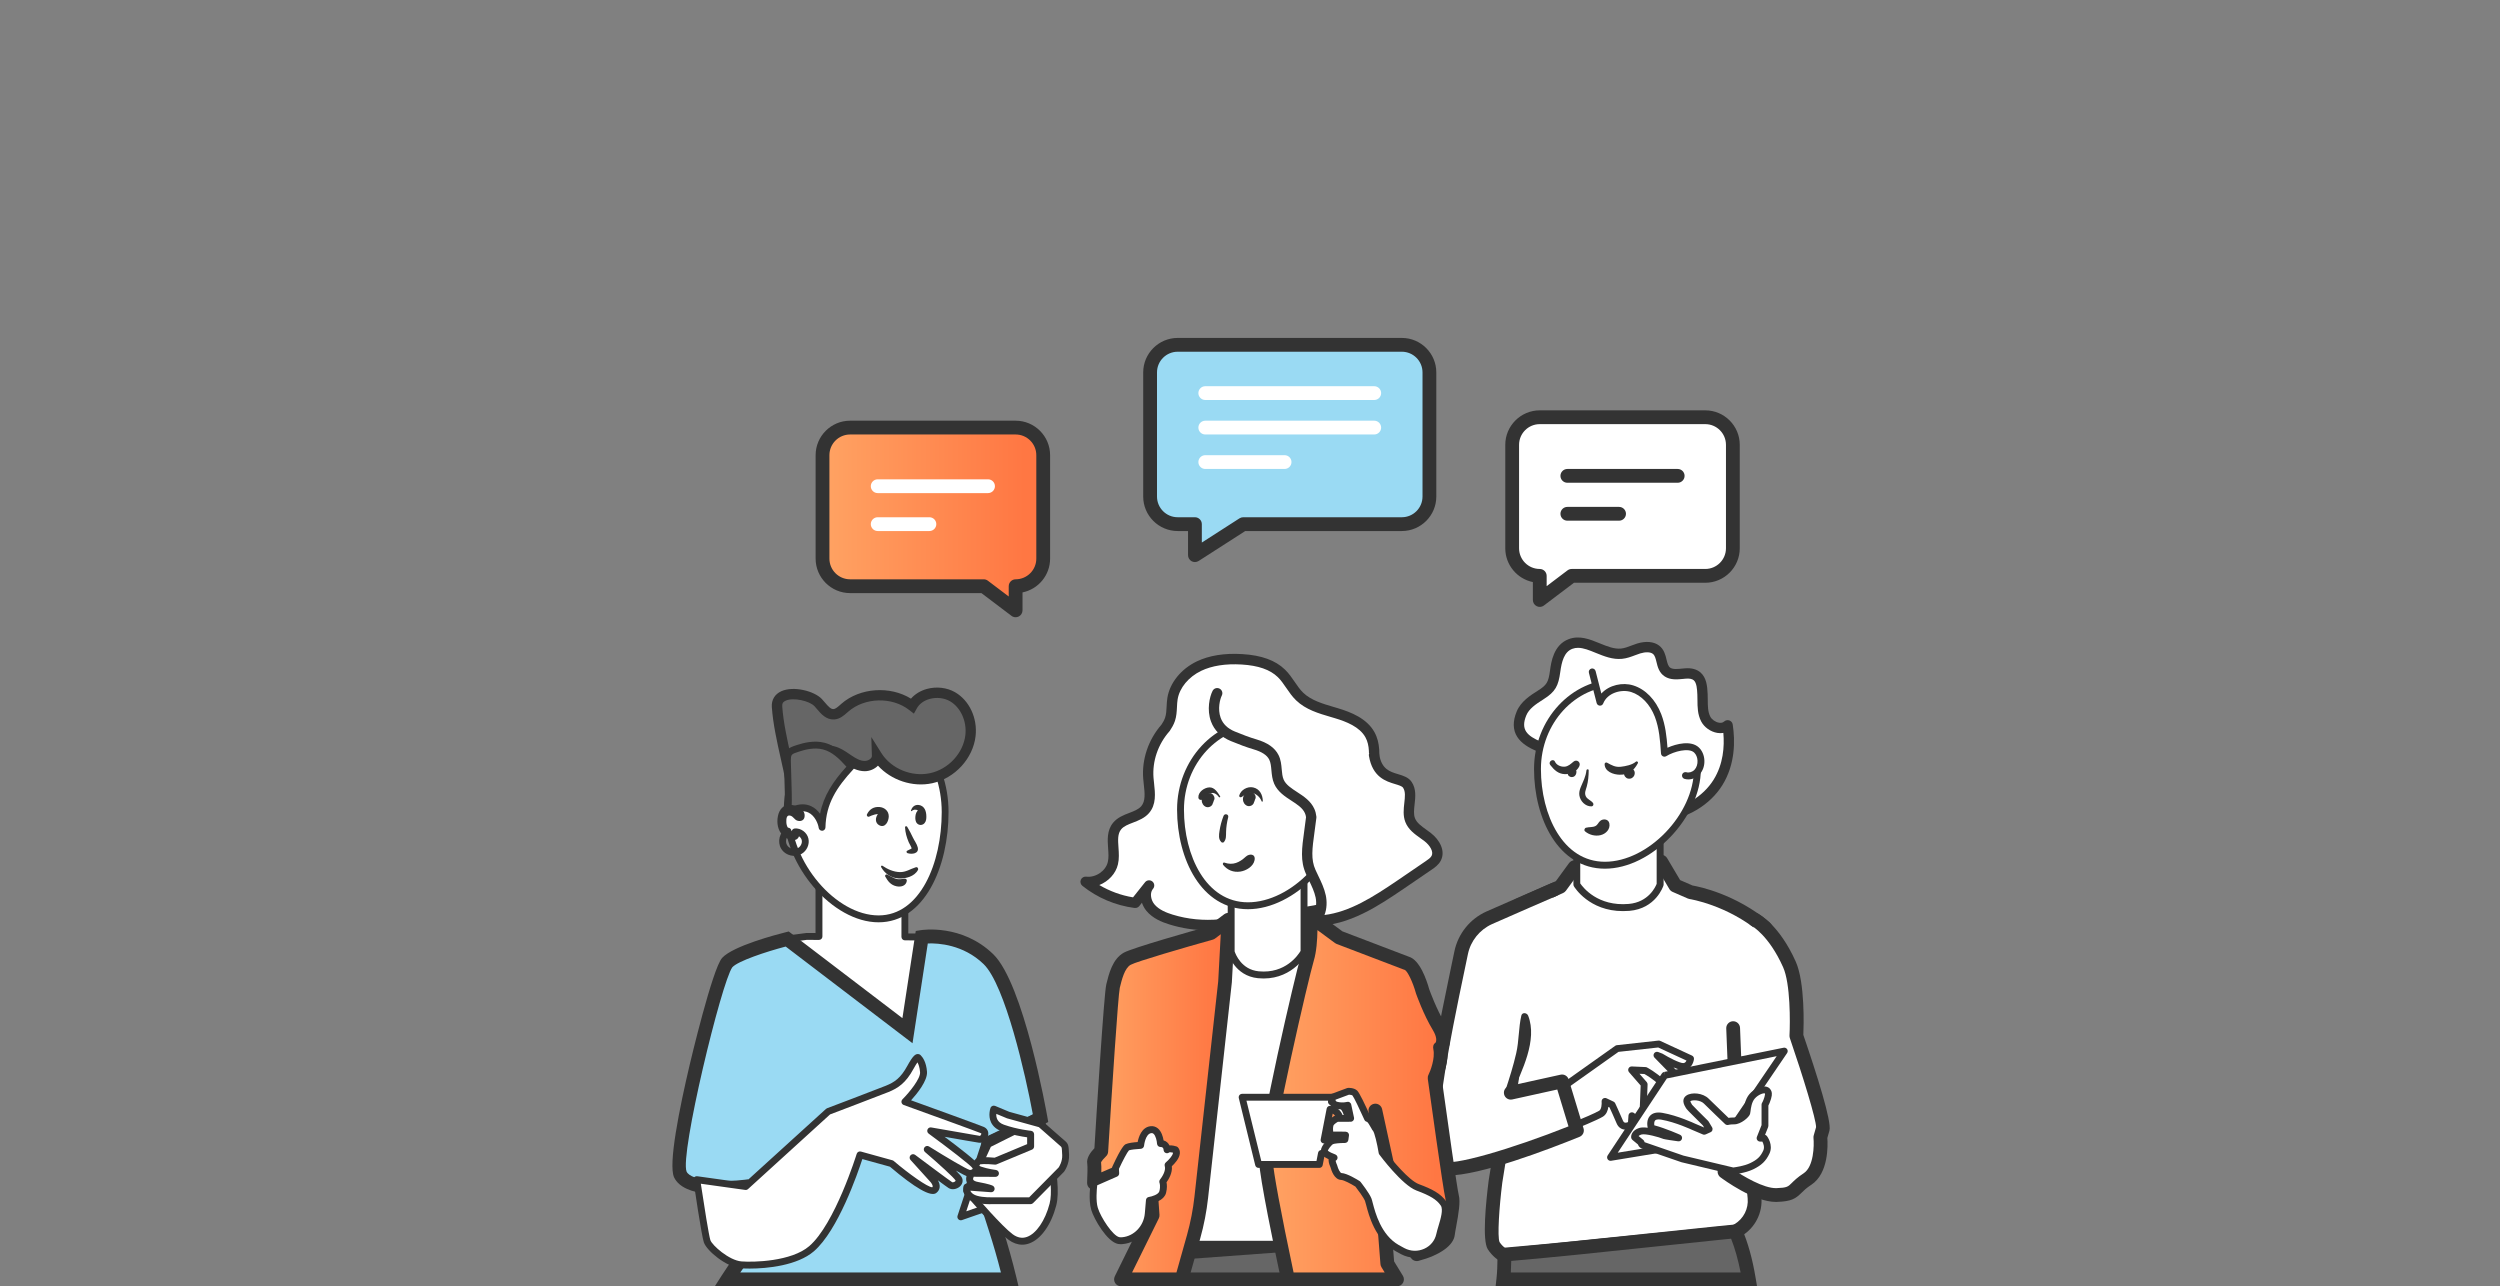 <svg width="725" height="373" viewBox="0 0 725 373" fill="none" xmlns="http://www.w3.org/2000/svg">
<rect x="0" y="0" width="725" height="373" fill="#808080" stroke="none"/>
<g clip-path="url(#clip0_114_212)">
<path d="M440.49 210.27C440.47 209.29 440.7 208.18 441.22 206.9C442.21 204.49 444.55 202.95 446.75 201.57C449.84 199.63 450.47 198.38 450.98 194.67C451.4 191.6 452.2 187.96 455.47 186.75C460.24 184.98 465.11 190.1 470.26 189.57C472.01 189.39 473.57 188.57 475.23 188.06C476.89 187.55 478.92 187.4 480.24 188.42C482.33 190.03 481.36 193.46 483.59 194.92C485.01 195.84 486.98 195.47 488.75 195.33C493.25 194.95 493.59 198.22 493.73 201.36C493.83 203.78 493.54 206.34 494.67 208.52C495.8 210.7 499.18 212.06 501.01 210.34C501.87 215.98 501.27 221.98 498.22 226.9C494.88 232.28 488.66 235.97 482.06 236.59C475.46 237.21 468.63 234.79 464.04 230.29C461.12 227.43 459.1 223.84 456.18 220.98C452.4 217.29 440.63 217.03 440.49 210.27Z" fill="white"/>
<path d="M480.04 238.18C473.76 238.18 467.38 235.67 462.98 231.36C461.44 229.86 460.16 228.18 458.91 226.55C457.67 224.93 456.5 223.41 455.12 222.05C453.95 220.91 451.51 220.03 449.16 219.19C444.68 217.58 439.1 215.58 438.99 210.3C438.97 209.08 439.25 207.75 439.84 206.33C441.05 203.39 443.89 201.6 445.96 200.3C448.57 198.65 449.04 197.89 449.5 194.47C449.83 192.04 450.53 186.98 454.95 185.34C458.08 184.18 461.06 185.39 463.93 186.57C466.09 187.45 468.12 188.28 470.11 188.08C471.09 187.98 472.07 187.61 473.09 187.22C473.65 187.01 474.21 186.8 474.78 186.62C477.31 185.84 479.63 186.06 481.15 187.22C482.59 188.33 482.98 189.96 483.29 191.27C483.58 192.48 483.79 193.25 484.4 193.65C485.18 194.16 486.53 194.02 487.84 193.89C488.1 193.86 488.36 193.84 488.61 193.82C490.53 193.66 492.07 194.07 493.17 195.04C494.87 196.54 495.12 198.95 495.22 201.29C495.24 201.84 495.25 202.39 495.25 202.95C495.26 204.75 495.27 206.45 495.99 207.83C496.43 208.68 497.48 209.41 498.5 209.58C498.94 209.66 499.54 209.66 499.98 209.25C500.39 208.87 500.97 208.75 501.5 208.92C502.03 209.1 502.41 209.56 502.49 210.11C503.2 214.77 503.26 221.6 499.49 227.69C495.93 233.43 489.3 237.42 482.2 238.08C481.48 238.15 480.76 238.18 480.04 238.18ZM457.62 187.87C457.07 187.87 456.53 187.95 456 188.15C453.59 189.04 452.88 191.91 452.48 194.87C451.93 198.86 451.15 200.57 447.56 202.83C445.32 204.24 443.4 205.56 442.62 207.47C442.19 208.51 441.98 209.44 442 210.24C442.06 213.23 445.28 214.61 450.18 216.37C452.96 217.37 455.59 218.31 457.23 219.91C458.77 221.42 460.06 223.1 461.31 224.73C462.54 226.34 463.71 227.86 465.09 229.22C469.38 233.42 475.83 235.67 481.92 235.1C488.11 234.52 493.87 231.07 496.95 226.11C499.75 221.6 500.12 216.53 499.77 212.55C499.21 212.65 498.62 212.64 498.01 212.54C496.05 212.21 494.22 210.9 493.34 209.21C492.29 207.19 492.27 205.04 492.26 202.97C492.26 202.45 492.25 201.93 492.23 201.42C492.16 199.73 492.02 198.02 491.2 197.29C490.74 196.88 489.96 196.72 488.88 196.81C488.64 196.83 488.4 196.85 488.15 196.88C486.41 197.05 484.44 197.25 482.77 196.17C481.13 195.1 480.71 193.37 480.38 191.98C480.13 190.95 479.92 190.07 479.32 189.61C478.61 189.06 477.21 189.02 475.67 189.49C475.16 189.65 474.66 189.84 474.15 190.03C472.99 190.47 471.78 190.92 470.41 191.06C467.69 191.33 465.2 190.32 462.79 189.34C460.91 188.57 459.2 187.87 457.62 187.87Z" fill="#333333"/>
<path d="M456.63 251.49L452.5 257.14L440.27 262.59L438.53 312.36L433.69 342.62C433.69 342.62 431.63 358.82 433.13 361.2C434.32 363.08 436.04 364.06 436.04 364.06L503.06 357.3L504.08 356.69C507.33 354.74 509.16 351.1 508.8 347.33L504.26 300.07L510.84 282.82C510.84 282.82 514.66 271.37 511.73 268.92C501.53 260.41 490.25 258.74 490.25 258.74L485.83 256.81L481.73 249.89L456.63 251.49Z" fill="white"/>
<path d="M436.05 366.06C435.7 366.06 435.36 365.97 435.06 365.8C434.84 365.67 432.87 364.51 431.45 362.27C429.81 359.67 430.91 348.69 431.71 342.37L436.54 312.17L438.27 262.52C438.3 261.76 438.76 261.07 439.46 260.76L451.2 255.53L455.01 250.31C455.36 249.83 455.9 249.53 456.5 249.49L481.62 247.89C482.38 247.84 483.08 248.22 483.47 248.87L487.24 255.23L490.84 256.8C492.72 257.12 503.28 259.25 513.03 267.38C516.62 270.37 514.03 279.61 512.75 283.45L506.31 300.34L510.8 347.14C511.23 351.65 509 356.07 505.11 358.4L504.09 359.01C503.84 359.16 503.55 359.25 503.26 359.28L436.24 366.04C436.18 366.05 436.11 366.06 436.05 366.06ZM442.23 263.9L440.53 312.43C440.53 312.51 440.52 312.6 440.51 312.68L435.67 342.94C434.77 350.02 434.2 358.67 434.87 360.2C435.4 361.03 436.11 361.65 436.57 362L502.42 355.35L503.06 354.97C505.63 353.43 507.11 350.51 506.82 347.52L502.28 300.26C502.25 299.95 502.29 299.64 502.4 299.36L508.98 282.11C510.83 276.54 511.31 271.25 510.46 270.46C500.8 262.4 490.08 260.74 489.97 260.72C489.8 260.69 489.63 260.64 489.46 260.57L485.04 258.64C484.66 258.47 484.33 258.19 484.12 257.83L480.65 251.97L457.69 253.43L454.11 258.32C453.9 258.6 453.63 258.82 453.31 258.97L442.23 263.9Z" fill="#333333"/>
<path d="M508.92 266.74C508.92 266.74 514.37 269.5 518.93 279.7C521.72 285.94 520.94 300.42 520.94 300.42C520.94 300.42 529.31 324.83 528.6 327.32C527.89 329.81 527.89 329.81 527.89 329.81C527.89 329.81 528.78 338.9 524.15 341.93C519.52 344.96 521.08 346.36 515.24 346.56C509.41 346.76 500.1 339.79 500.1 339.79L503.68 324.95L502.62 298.16" fill="white"/>
<path d="M515 348.56C508.66 348.56 499.89 342.13 498.9 341.39C498.26 340.91 497.97 340.1 498.15 339.32L501.66 324.75L500.61 298.24C500.57 297.14 501.43 296.21 502.53 296.16C503.66 296.13 504.56 296.98 504.61 298.08L505.67 324.87C505.68 325.05 505.66 325.24 505.62 325.42L502.36 338.95C505.42 341.06 511.51 344.69 515.18 344.56C518.22 344.46 518.54 344.14 519.6 343.08C520.31 342.37 521.29 341.41 523.06 340.25C526.01 338.32 526.12 332.2 525.91 330C525.89 329.75 525.91 329.5 525.98 329.26L526.66 326.88C526.71 324.73 522.86 312.13 519.06 301.06C518.98 300.82 518.94 300.56 518.95 300.3C519.16 296.4 519.23 285.25 517.11 280.51C512.96 271.21 508.05 268.54 508.01 268.51C507.04 268 506.66 266.79 507.16 265.82C507.66 264.85 508.85 264.45 509.83 264.95C510.08 265.08 515.98 268.15 520.77 278.88C523.48 284.96 523.08 297.67 522.97 300.13C526.85 311.47 531.26 325.34 530.54 327.87L529.93 330.01C530.08 332.1 530.32 340.29 525.26 343.6C523.83 344.54 523.08 345.27 522.43 345.92C520.69 347.64 519.49 348.41 515.33 348.55C515.21 348.56 515.11 348.56 515 348.56Z" fill="#333333"/>
<path d="M456.07 326.6C456.01 326.62 455.99 326.62 455.97 326.63C456.02 326.61 456.07 326.6 456.07 326.6Z" fill="white"/>
<path d="M455.97 327.63C455.55 327.63 455.16 327.36 455.02 326.94C454.85 326.42 455.13 325.85 455.65 325.68L455.76 325.64C456.29 325.47 456.85 325.76 457.01 326.29C457.18 326.82 456.89 327.38 456.36 327.55L456.26 327.58C456.18 327.61 456.08 327.63 455.97 327.63Z" fill="#333333"/>
<path d="M455.97 326.63C455.91 326.65 455.93 326.64 455.97 326.63Z" fill="white"/>
<path d="M455.95 327.63C455.7 327.63 455.45 327.55 455.26 327.38C454.99 327.14 454.88 326.77 454.95 326.42C455.02 326.08 455.3 325.8 455.63 325.68C455.64 325.68 455.66 325.67 455.67 325.67C456.19 325.5 456.75 325.8 456.92 326.32C457.09 326.84 456.8 327.4 456.28 327.57H456.27C456.26 327.57 456.26 327.57 456.25 327.58C456.15 327.62 456.05 327.63 455.95 327.63Z" fill="#333333"/>
<path d="M481.06 302.76L469.01 304.09L453.62 315L456.08 326.59C456.85 326.34 462.9 323.84 464.32 322.95C465.74 322.06 465.47 319.41 465.47 319.41L467.51 320.38C467.51 320.38 468.75 323.04 469.72 325.34C470.69 327.64 473.09 326.05 473.09 326.05L473.27 323.57C474.6 324.81 476.46 323.57 476.46 323.57L476.81 314.44L473.18 310.28L477.17 310.46C477.17 310.46 479.55 311.68 482.03 313.98C484.51 316.28 487.8 313.47 487.8 313.47L480.53 306.03L481.68 306.47C481.68 306.47 486.29 309.31 488.15 309.31C490.01 309.31 490.28 307.02 490.28 307.02L481.06 302.76Z" fill="white"/>
<path d="M456.07 327.6C455.9 327.6 455.72 327.56 455.57 327.47C455.32 327.33 455.15 327.09 455.09 326.81L452.63 315.22C452.55 314.83 452.7 314.43 453.03 314.2L468.42 303.28C468.56 303.18 468.72 303.12 468.89 303.1L480.94 301.77C481.12 301.75 481.3 301.78 481.47 301.86L490.68 306.12C491.07 306.3 491.3 306.71 491.25 307.14C491.12 308.24 490.31 310.32 488.13 310.32C487.39 310.32 486.37 309.99 485.33 309.55L488.49 312.79C488.68 312.99 488.79 313.26 488.77 313.53C488.75 313.8 488.63 314.07 488.42 314.24C487.05 315.41 483.8 317.03 481.32 314.72C479.36 312.9 477.45 311.78 476.87 311.46L475.45 311.4L477.55 313.8C477.72 313.99 477.8 314.24 477.8 314.5L477.45 323.63C477.44 323.95 477.27 324.25 477.01 324.42C476.38 324.84 475.28 325.28 474.16 325.1L474.09 326.14C474.07 326.45 473.9 326.73 473.65 326.9C473.49 327.01 472.06 327.93 470.61 327.49C470.05 327.32 469.29 326.89 468.81 325.75C468.05 323.96 467.12 321.92 466.76 321.15L466.43 320.99C466.29 321.99 465.89 323.17 464.86 323.82C463.3 324.79 457.14 327.32 456.4 327.56C456.28 327.58 456.18 327.6 456.07 327.6ZM465.47 318.41C465.62 318.41 465.76 318.44 465.9 318.51L467.94 319.48C468.15 319.58 468.32 319.75 468.41 319.96C468.42 319.99 469.67 322.66 470.64 324.95C470.85 325.46 471.1 325.53 471.17 325.55C471.44 325.63 471.82 325.54 472.12 325.42L472.26 323.5C472.29 323.12 472.53 322.78 472.89 322.64C473.25 322.5 473.66 322.58 473.94 322.84C474.4 323.27 475.05 323.12 475.47 322.95L475.79 314.8L472.42 310.93C472.16 310.63 472.1 310.2 472.27 309.84C472.44 309.48 472.83 309.25 473.22 309.27L477.21 309.45C477.35 309.46 477.49 309.49 477.62 309.56C477.72 309.61 480.15 310.87 482.7 313.24C483.85 314.31 485.32 313.82 486.24 313.31L479.81 306.72C479.48 306.38 479.43 305.86 479.69 305.47C479.95 305.08 480.45 304.92 480.88 305.09L482.03 305.53C482.09 305.55 482.14 305.58 482.2 305.61C484.01 306.73 487.06 308.3 488.14 308.3C488.63 308.3 488.92 307.92 489.08 307.56L480.88 303.77L469.36 305.04L454.72 315.43L456.8 325.23C458.77 324.44 462.75 322.74 463.78 322.1C464.45 321.68 464.53 320.14 464.47 319.5C464.43 319.14 464.6 318.79 464.89 318.58C465.06 318.47 465.26 318.41 465.47 318.41Z" fill="#333333"/>
<path d="M482.86 311.83L482.79 311.85L467.06 335.64L500.14 330.19L500.22 330.18L517.44 304.82L482.86 311.83Z" fill="white"/>
<path d="M467.06 336.64C466.73 336.64 466.41 336.47 466.22 336.18C466 335.85 466.01 335.42 466.22 335.08L481.95 311.29C482.1 311.07 482.33 310.91 482.59 310.86L482.85 311.83L482.65 310.85L517.24 303.84C517.64 303.76 518.05 303.93 518.27 304.27C518.49 304.61 518.49 305.05 518.26 305.39L501.03 330.74C500.88 330.97 500.63 331.12 500.36 331.17L467.2 336.63C467.16 336.63 467.11 336.64 467.06 336.64ZM483.39 312.75L469.15 334.28L499.63 329.26L515.24 306.29L483.39 312.75Z" fill="#333333"/>
<path d="M512.65 316.57C512.75 316.75 513.06 317.04 512.65 318.39C512.24 319.74 511.84 320.35 511.84 320.35V326.49L510.42 330.07H511.62C511.62 330.07 513.18 332.1 512.24 334.12C511.29 336.15 510.15 337.17 507.99 338.21C505.83 339.25 502.59 339.59 502.59 339.59L487.87 336.08L476.53 332.16C476.53 332.16 475.92 331.96 475.92 331.35L474.03 329.8C474.03 329.8 473.9 328.65 475.65 328.08C477.41 327.51 482.33 329.19 482.6 329.33C482.87 329.46 486.79 330.01 486.79 330.01C486.79 330.01 482.27 327.98 478.89 327.17C478.89 327.17 477.61 322.98 481.93 323.73C486.25 324.47 491.11 326.77 491.11 326.77L494.22 328.09L495.64 327.45L494.63 325.76C494.63 325.76 489.9 321.13 489.84 320.91C489.77 320.69 488.56 319.28 489.64 318.53C490.72 317.79 493.49 317.99 494.84 319.34C496.19 320.69 500.98 325.28 500.98 325.28C500.98 325.28 501.45 325.08 502.94 325.08C504.43 325.08 506.39 323.31 506.56 322.78C506.72 322.25 506.72 319.54 508.14 317.92C509.55 316.3 512.05 315.49 512.65 316.57Z" fill="white"/>
<path d="M502.59 340.59C502.51 340.59 502.43 340.58 502.36 340.56L487.64 337.05L476.2 333.11C475.82 332.98 475.21 332.59 475 331.89L473.4 330.57C473.2 330.41 473.07 330.17 473.04 329.91C472.95 329.18 473.34 327.78 475.34 327.12C475.98 326.91 476.88 326.92 477.83 327.05C477.67 326.3 477.5 324.72 478.47 323.62C479.24 322.75 480.46 322.45 482.1 322.73C486.5 323.49 491.34 325.75 491.54 325.85L494.2 326.98L493.83 326.37C489.58 322.2 489.04 321.59 488.91 321.3L488.86 321.22C487.63 319.27 488.29 318.23 489.06 317.7C490.54 316.68 493.82 316.91 495.53 318.63C496.63 319.73 500.1 323.06 501.27 324.18C501.64 324.12 502.17 324.07 502.93 324.07C503.84 324.07 505.3 322.87 505.6 322.44C505.62 322.34 505.63 322.2 505.65 322.02C505.79 320.88 506.06 318.75 507.37 317.25C508.6 315.85 510.51 314.94 511.91 315.08C512.63 315.15 513.19 315.5 513.51 316.06C513.81 316.53 514.04 317.2 513.6 318.67C513.31 319.64 513.01 320.27 512.83 320.61V326.49C512.83 326.62 512.81 326.74 512.76 326.86L511.87 329.1C512.08 329.16 512.27 329.28 512.41 329.46C512.49 329.56 514.33 332 513.14 334.54C512.13 336.69 510.85 337.93 508.42 339.11C506.13 340.21 502.83 340.57 502.69 340.58C502.66 340.59 502.63 340.59 502.59 340.59ZM476.92 331.23L488.2 335.13L502.65 338.57C503.31 338.49 505.85 338.13 507.56 337.3C509.61 336.31 510.52 335.44 511.34 333.69C511.81 332.69 511.38 331.62 511.08 331.06H510.43C510.1 331.06 509.79 330.9 509.6 330.62C509.41 330.35 509.38 330 509.5 329.69L510.85 326.29V320.34C510.85 320.14 510.91 319.95 511.02 319.79C511.02 319.79 511.36 319.25 511.7 318.1C511.91 317.39 511.86 317.16 511.85 317.16C511.85 317.15 511.82 317.12 511.81 317.09C511.44 316.93 509.92 317.4 508.89 318.57C507.98 319.61 507.76 321.34 507.65 322.27C507.61 322.63 507.57 322.87 507.51 323.06C507.22 324.02 504.86 326.06 502.94 326.06C501.76 326.06 501.34 326.2 501.33 326.2C500.98 326.32 500.55 326.24 500.29 325.99C500.09 325.8 495.47 321.38 494.13 320.03C493.07 318.97 490.82 318.91 490.21 319.34C490.19 319.41 490.24 319.62 490.57 320.15C490.62 320.23 490.67 320.3 490.7 320.38C491.1 320.84 493.32 323.05 495.33 325.03C495.39 325.09 495.44 325.16 495.49 325.23L496.5 326.92C496.65 327.17 496.68 327.46 496.6 327.73C496.52 328 496.32 328.23 496.06 328.34L494.64 328.98C494.39 329.09 494.09 329.1 493.84 328.99L490.73 327.67C490.65 327.63 485.9 325.41 481.77 324.7C481.26 324.61 480.34 324.53 479.98 324.94C479.7 325.25 479.69 325.86 479.75 326.34C483.07 327.23 487.03 329 487.21 329.08C487.67 329.28 487.9 329.79 487.76 330.27C487.62 330.75 487.15 331.06 486.66 330.98C482.58 330.42 482.32 330.29 482.16 330.21C481.3 329.84 477.16 328.63 475.96 329.02C475.56 329.15 475.32 329.31 475.19 329.45L476.56 330.58C476.76 330.74 476.89 330.98 476.92 331.23Z" fill="#333333"/>
<path d="M450.75 257.92C450.75 257.92 435.96 264.33 431.87 266.16C427.67 268.04 424.64 271.82 423.71 276.33C420.72 290.95 411.01 333.76 416.83 338.33C421.81 342.25 457.28 327.84 457.28 327.84L452.96 313.62L438.1 316.9" fill="white"/>
<path d="M419.86 340.9C417.97 340.9 416.49 340.6 415.6 339.89C410.39 335.79 413.53 315.15 420.73 280.89C421.12 279.01 421.48 277.33 421.77 275.92C422.82 270.8 426.29 266.47 431.07 264.33C435.12 262.52 449.82 256.14 449.97 256.08C450.98 255.64 452.16 256.11 452.6 257.12C453.04 258.13 452.57 259.31 451.56 259.75C451.41 259.81 436.73 266.18 432.71 267.98C429.11 269.6 426.48 272.86 425.69 276.72C425.4 278.14 425.05 279.82 424.65 281.71C422.82 290.45 420.05 303.66 418.4 315.13C415.66 334.22 417.83 336.54 418.09 336.74C420.66 338.49 438.83 333.03 454.86 326.65L451.61 315.96L438.56 318.84C437.48 319.08 436.41 318.4 436.18 317.32C435.94 316.24 436.62 315.17 437.7 314.94L452.56 311.66C453.59 311.43 454.6 312.03 454.91 313.03L459.23 327.25C459.53 328.24 459.03 329.29 458.07 329.68C448.89 333.4 429.26 340.9 419.86 340.9Z" fill="#333333"/>
<path d="M438.55 317C441.34 310.55 445.93 301.63 443.17 294.55C442.83 293.68 441.43 293.46 441.18 294.55C440.37 298.12 440.53 301.8 439.71 305.4C438.88 309.05 437.75 312.62 436.58 316.17C436.2 317.31 438.06 318.13 438.55 317Z" fill="#333333"/>
<path d="M481.44 256.5C481.44 256.5 479.5 262.53 472.42 263.14C461.8 264.05 457.28 256.5 457.28 256.5V231.17H481.44V256.5Z" fill="white"/>
<path d="M470.64 264.22C460.85 264.22 456.61 257.33 456.43 257.02C456.34 256.86 456.29 256.69 456.29 256.51V231.18C456.29 230.63 456.74 230.18 457.29 230.18H481.45C482 230.18 482.45 230.63 482.45 231.18V256.51C482.45 256.61 482.43 256.72 482.4 256.82C482.31 257.09 480.17 263.5 472.51 264.15C471.86 264.19 471.24 264.22 470.64 264.22ZM458.28 256.2C459.1 257.4 463.37 262.91 472.33 262.14C478.11 261.64 480.11 257.15 480.43 256.32V232.17H458.27V256.2H458.28Z" fill="#333333"/>
<path d="M492.25 223.02C492.25 236.88 478.23 250.91 465.42 250.91C452.61 250.91 445.87 236.88 445.87 223.02C445.87 209.16 456.25 197.92 469.06 197.92C481.87 197.92 492.25 209.16 492.25 223.02Z" fill="white"/>
<path d="M465.42 251.92C451.93 251.92 444.87 237.38 444.87 223.03C444.87 208.64 455.72 196.93 469.06 196.93C482.4 196.93 493.25 208.64 493.25 223.03C493.25 237.06 478.94 251.92 465.42 251.92ZM469.06 198.92C456.82 198.92 446.87 209.73 446.87 223.02C446.87 236.38 453.24 249.91 465.42 249.91C477.97 249.91 491.25 236.09 491.25 223.02C491.25 209.73 481.29 198.92 469.06 198.92Z" fill="#333333"/>
<path d="M495.83 216.61C495.5 217.24 495.18 217.86 494.85 218.49C491.23 216.21 486.32 216.19 482.68 218.44C482.43 214.73 482.16 210.96 480.83 207.49C479.5 204.02 476.9 200.84 473.35 199.73C469.8 198.62 465.35 200.18 464 203.64C463.25 200.71 462.5 197.78 461.75 194.86C465.18 194.62 468.64 194.12 472.07 193.87C473.74 193.75 475.44 193.63 477.08 193.97C479.27 194.42 481.22 195.67 482.89 197.16C485.93 199.87 488.13 203.39 490.28 206.85C491.72 209.17 493.16 211.48 494.6 213.8C495.39 215.06 496.51 215.29 495.83 216.61Z" fill="white"/>
<path d="M461.74 194.86C462.49 197.79 463.24 200.72 463.99 203.64C465.34 200.18 469.79 198.62 473.34 199.73C476.89 200.84 479.48 204.02 480.82 207.49C482.16 210.96 482.42 214.73 482.67 218.44C484.84 217.1 489.81 215.47 491.98 217.51C492.79 218.27 493.21 219.39 493.27 220.5C493.34 221.73 492.97 223.01 492.13 223.91C491.29 224.81 489.95 225.26 488.77 224.91" fill="white"/>
<path d="M489.61 226.03C489.23 226.03 488.86 225.98 488.49 225.87C487.96 225.71 487.66 225.15 487.82 224.62C487.98 224.09 488.54 223.79 489.07 223.95C489.83 224.18 490.8 223.88 491.41 223.23C492.01 222.59 492.34 221.59 492.28 220.56C492.23 219.62 491.87 218.78 491.3 218.24C489.75 216.78 485.47 217.89 483.21 219.29C482.91 219.47 482.54 219.49 482.23 219.33C481.92 219.17 481.71 218.86 481.69 218.51C481.45 214.92 481.19 211.21 479.9 207.85C478.52 204.27 475.96 201.6 473.05 200.69C470.17 199.79 466.13 200.93 464.93 204.01C464.77 204.41 464.39 204.67 463.94 204.64C463.51 204.61 463.14 204.31 463.03 203.89L460.78 195.1C460.64 194.56 460.97 194.02 461.5 193.88C462.03 193.74 462.58 194.07 462.72 194.6L464.39 201.13C466.66 198.62 470.59 197.81 473.64 198.77C477.18 199.87 480.14 202.92 481.76 207.12C482.97 210.27 483.33 213.58 483.57 216.84C486.19 215.67 490.42 214.65 492.67 216.77C493.61 217.66 494.19 218.99 494.27 220.44C494.36 222.02 493.85 223.53 492.86 224.58C492.01 225.51 490.79 226.03 489.61 226.03Z" fill="#333333"/>
<path d="M474.39 220.9C473.35 221.82 471.39 222.21 470.03 222.36C468.44 222.54 467.39 221.92 466.05 221.18C465.74 221.01 465.34 221.22 465.34 221.58C465.34 223.74 467.87 224.65 469.72 224.67C472.27 224.71 473.82 223.51 474.97 221.35C475.18 220.97 474.71 220.62 474.39 220.9Z" fill="#333333"/>
<path d="M449.61 221.89C450.7 223.28 451.86 224.41 453.74 224.5C455.42 224.58 457.3 223.79 458.01 222.19C458.51 221.06 457.29 220.07 456.31 220.88C455.54 221.52 454.8 222.26 453.74 222.34C452.66 222.42 451.39 221.9 450.93 220.87C450.48 219.84 448.8 220.85 449.61 221.89Z" fill="#333333"/>
<path d="M460.07 223.41C459.85 225.29 459.11 226.61 458.4 228.31C458.1 229.04 457.9 229.82 458.01 230.62C458.24 232.33 459.76 233.88 461.5 233.85C462.07 233.84 462.25 233.21 461.93 232.81C461.37 232.11 460.34 231.79 459.92 230.99C459.39 229.99 459.9 229.06 460.15 228.13C460.58 226.59 460.71 225 460.72 223.41C460.73 222.98 460.12 223 460.07 223.41Z" fill="#333333"/>
<path d="M459.66 241.09C460.83 242.1 462.57 242.56 464.1 242.21C465.7 241.85 467.06 240.46 466.71 238.76C466.45 237.5 464.9 237.34 464.06 238.06C463.52 238.52 463.34 239.2 462.68 239.55C461.87 239.97 460.82 239.79 459.95 240.04C459.51 240.16 459.29 240.77 459.66 241.09Z" fill="#333333"/>
<path d="M455.63 223.76C455.64 223.75 455.65 223.74 455.65 223.72C455.68 223.68 455.68 223.62 455.65 223.58C455.64 223.57 455.63 223.56 455.63 223.54C455.62 223.52 455.6 223.5 455.58 223.48C455.57 223.47 455.55 223.46 455.53 223.45C455.5 223.44 455.48 223.43 455.45 223.43C455.43 223.43 455.41 223.44 455.39 223.44C455.37 223.45 455.36 223.45 455.34 223.46C455.32 223.47 455.3 223.49 455.28 223.51C455.25 223.55 455.23 223.59 455.23 223.64C455.23 223.68 455.24 223.71 455.26 223.75C455.28 223.79 455.32 223.82 455.36 223.84C455.39 223.85 455.41 223.86 455.44 223.86C455.46 223.86 455.48 223.85 455.5 223.85C455.52 223.84 455.53 223.84 455.55 223.83C455.59 223.82 455.61 223.8 455.63 223.76Z" fill="#333333"/>
<path d="M454.76 224.81C455.1 225.25 455.62 225.46 456.18 225.31C456.65 225.19 456.95 224.8 457.09 224.36C457.14 224.2 457.16 224.03 457.17 223.87C457.18 223.5 457.02 223.23 456.8 222.96C456.55 222.65 456.05 222.57 455.69 222.67C455.29 222.78 455.03 223.08 454.89 223.47C454.8 223.72 454.84 223.94 454.88 224.19C454.87 224.09 454.85 223.98 454.84 223.88C454.85 223.94 454.85 223.99 454.84 224.04C454.85 223.94 454.87 223.84 454.88 223.74C454.86 223.9 454.81 224.03 454.81 224.2C454.79 224.31 454.81 224.43 454.84 224.54C454.82 224.33 454.81 224.27 454.81 224.35C454.81 224.26 454.82 224.21 454.88 224.11C454.84 224.17 454.85 224.16 454.92 224.06C454.87 224.1 454.88 224.1 454.95 224.04C454.73 224.19 454.56 224.55 454.76 224.81Z" fill="#333333"/>
<path d="M473.26 225.62C473.64 225.38 473.95 225.02 474.03 224.57C474.1 224.31 474.1 224.05 474.03 223.79C473.96 223.54 473.83 223.33 473.65 223.14C473.3 222.79 472.71 222.6 472.22 222.76C471.91 222.86 471.64 222.97 471.4 223.22C470.87 223.77 470.81 224.62 471.28 225.23C471.48 225.48 471.75 225.7 472.07 225.78C472.48 225.86 472.92 225.84 473.26 225.62Z" fill="#333333"/>
<path d="M503.3 357.08C501.53 357.26 499.76 357.44 497.99 357.62C477.44 359.69 456.87 362.09 436.29 363.83C436.24 366.55 436.23 368.75 435.97 371.02H507.18C506.37 366.16 505.19 361.41 503.3 357.08Z" fill="#666666"/>
<path d="M509.54 373.02H433.73L433.98 370.79C434.2 368.86 434.24 366.91 434.28 364.66L434.33 361.99L436.13 361.84C449.92 360.67 463.96 359.19 477.52 357.75C484.28 357.03 491.04 356.32 497.79 355.63L504.56 354.95L505.14 356.29C506.89 360.31 508.21 365.03 509.15 370.7L509.54 373.02ZM438.14 369.02H504.78C504.05 365.3 503.14 362.07 502.02 359.22L498.19 359.61C491.44 360.29 484.69 361.01 477.94 361.72C464.94 363.1 451.51 364.52 438.26 365.67C438.23 366.84 438.2 367.94 438.14 369.02Z" fill="#333333"/>
<path d="M394.4 371.02C391.91 365.36 389.55 359.81 389.55 359.81L331.41 364.07L330.5 371.02H394.4Z" fill="#666666"/>
<path d="M397.46 373.02H328.21L329.63 362.2L390.82 357.72L391.38 359.03C391.4 359.09 393.77 364.63 396.22 370.21L397.46 373.02ZM332.77 369.02H391.34C390.06 366.08 388.92 363.43 388.27 361.91L333.18 365.95L332.77 369.02Z" fill="#333333"/>
<path d="M401.13 236.34C400.32 233.93 398.97 231.7 398.43 229.22C397.27 223.89 399.92 217.89 397.28 213.09C395.4 209.67 391.39 208 387.6 206.86C383.81 205.72 379.74 204.75 376.91 202.03C374.84 200.03 373.66 197.29 371.59 195.28C368.65 192.43 364.3 191.46 360.16 191.21C355.91 190.96 351.52 191.35 347.7 193.19C343.88 195.02 340.71 198.47 340.02 202.58C339.69 204.58 339.94 206.68 339.29 208.61C339 209.49 338.53 210.29 338.01 211.07C334.49 215.05 332.6 220.43 333.01 225.69C333.26 228.83 334.15 232.42 332.05 234.82C329.98 237.2 325.91 237.13 323.93 239.57C321.59 242.45 323.55 246.73 322.71 250.32C321.93 253.68 318.3 256.16 314.8 255.73C318.9 259.01 323.94 261.15 329.19 261.84C330.53 260.15 331.87 258.47 333.22 256.78C331.69 258.55 332.1 261.37 333.58 263.18C335.06 264.99 337.34 265.97 339.6 266.67C348.84 269.54 359.24 268.49 367.78 264.03C373.94 266.26 388.71 263.53 393.44 259.11C398.18 254.69 403.17 242.43 401.13 236.34Z" fill="white"/>
<path d="M350.4 269.79C346.6 269.79 342.81 269.23 339.17 268.1C337 267.43 334.27 266.36 332.44 264.12C331.9 263.46 331.45 262.66 331.16 261.79L330.39 262.76C330.06 263.17 329.55 263.38 329.02 263.31C323.46 262.58 318.23 260.36 313.89 256.89C313.37 256.47 313.18 255.75 313.44 255.14C313.7 254.52 314.34 254.15 315.01 254.23C317.74 254.57 320.67 252.58 321.27 249.97C321.55 248.77 321.46 247.41 321.35 245.97C321.18 243.56 320.99 240.82 322.78 238.62C324.04 237.07 325.88 236.36 327.51 235.74C328.87 235.22 330.16 234.72 330.94 233.83C332.24 232.34 331.98 229.98 331.7 227.49C331.64 226.92 331.57 226.35 331.53 225.8C331.09 220.2 333.02 214.5 336.83 210.14C337.22 209.56 337.63 208.87 337.88 208.12C338.21 207.15 338.26 206.05 338.32 204.88C338.36 204.05 338.4 203.19 338.55 202.31C339.26 198.01 342.52 193.99 347.06 191.81C350.64 190.09 355.09 189.37 360.26 189.69C365.82 190.02 369.87 191.49 372.64 194.18C373.78 195.28 374.64 196.55 375.48 197.77C376.27 198.93 377.02 200.03 377.96 200.92C380.22 203.09 383.56 204.08 386.8 205.03L388.04 205.4C391.8 206.53 396.4 208.35 398.6 212.34C400.35 215.52 400.08 219 399.81 222.38C399.63 224.68 399.46 226.85 399.9 228.87C400.19 230.2 400.75 231.48 401.35 232.84C401.77 233.8 402.21 234.8 402.56 235.84C404.88 242.78 399.24 255.73 394.48 260.19C389.53 264.82 375.03 267.72 367.93 265.63C362.45 268.39 356.42 269.79 350.4 269.79ZM334.25 257.92C333.38 259.14 333.81 261.07 334.76 262.23C336.09 263.85 338.29 264.69 340.06 265.24C348.77 267.94 358.88 267 367.1 262.71C367.47 262.52 367.91 262.49 368.3 262.63C373.99 264.69 388.19 261.98 392.42 258.03C396.94 253.8 401.48 242.12 399.71 236.82C399.41 235.91 399.02 235.02 398.6 234.08C397.97 232.65 397.32 231.16 396.97 229.54C396.43 227.08 396.63 224.59 396.82 222.17C397.06 219.1 397.29 216.2 395.97 213.81C394.29 210.77 390.39 209.26 387.17 208.29L385.95 207.93C382.37 206.88 378.67 205.79 375.88 203.11C374.73 202 373.85 200.72 373.01 199.49C372.22 198.34 371.48 197.25 370.56 196.36C368.32 194.19 364.9 193 360.08 192.71C355.42 192.43 351.47 193.05 348.35 194.54C344.68 196.3 342.06 199.47 341.51 202.82C341.39 203.53 341.36 204.26 341.32 205.05C341.25 206.36 341.19 207.72 340.73 209.09C340.35 210.21 339.75 211.18 339.27 211.9C339.23 211.96 339.19 212.01 339.15 212.06C335.83 215.82 334.14 220.74 334.52 225.57C334.56 226.09 334.62 226.63 334.68 227.17C335 230.05 335.37 233.32 333.2 235.81C331.94 237.26 330.16 237.94 328.59 238.55C327.19 239.09 325.87 239.59 325.12 240.53C324.08 241.81 324.21 243.65 324.36 245.78C324.47 247.38 324.59 249.04 324.2 250.67C323.57 253.38 321.42 255.62 318.8 256.66C321.79 258.44 325.15 259.67 328.58 260.23L331.85 256.12C331.93 256.01 332.01 255.91 332.1 255.81C332.63 255.19 333.56 255.11 334.19 255.63C334.82 256.15 334.92 257.08 334.41 257.72L334.25 257.92Z" fill="#333333"/>
<path d="M391.01 275.35H337.63V360.83H391.01V275.35Z" fill="white"/>
<path d="M391.01 361.84H337.63C337.08 361.84 336.63 361.39 336.63 360.84V275.36C336.63 274.81 337.08 274.36 337.63 274.36H391.01C391.56 274.36 392.01 274.81 392.01 275.36V360.84C392.01 361.39 391.56 361.84 391.01 361.84ZM338.63 359.84H390.01V276.36H338.63V359.84Z" fill="#333333"/>
<path d="M416.05 312.61C416.05 312.61 418.46 307.83 417.65 303.89C417.65 303.89 419.89 302.02 417.24 297.66C414.59 293.3 412.56 287.48 412.56 287.48C412.56 287.48 410.46 279.89 407.93 279.34L388.35 271.87L380.03 265.73C380.03 265.73 380.46 273.62 379.13 277.98C377.8 282.33 366.86 329.15 367.13 336.5C367.28 340.51 370.4 356.28 373.54 371.02H405.15L402.34 366.44L401.58 356.75L398.87 322.07L406.67 357.92L410.87 363.7C416.44 362.25 419.69 359.82 419.9 357.92C420.1 356.02 421.73 349.37 421.12 347.09C420.5 344.81 416.05 312.61 416.05 312.61Z" fill="url(#paint0_linear_114_212)"/>
<path d="M405.13 373.02H373.52C372.58 373.02 371.76 372.36 371.56 371.44C369.68 362.63 365.29 341.59 365.11 336.57C364.83 328.83 375.7 282.29 377.2 277.39C378.21 274.1 378.13 267.93 378.02 265.84C377.98 265.07 378.39 264.34 379.07 263.97C379.75 263.6 380.58 263.66 381.21 264.12L389.31 270.1L408.53 277.43C411.75 278.33 413.74 284.25 414.47 286.87C414.69 287.48 416.59 292.71 418.95 296.61C421.31 300.5 420.54 303.09 419.75 304.4C420.12 307.88 418.73 311.51 418.11 312.91C419.83 325.35 422.62 345.01 423.04 346.57C423.56 348.5 423 351.91 422.27 355.83C422.09 356.79 421.92 357.69 421.88 358.14C421.56 361.16 417.53 364.04 411.37 365.65C410.57 365.85 409.73 365.56 409.25 364.89L405.05 359.11C404.89 358.89 404.77 358.63 404.71 358.36L403.14 351.15L404.29 365.81L406.84 369.98C407.22 370.6 407.23 371.37 406.88 372C406.53 372.63 405.85 373.02 405.13 373.02ZM375.14 369.02H401.56L400.62 367.48C400.45 367.21 400.36 366.91 400.33 366.59L396.86 322.22C396.78 321.17 397.52 320.24 398.56 320.09C399.6 319.93 400.58 320.62 400.81 321.64L408.52 357.08L411.65 361.39C416.11 360.01 417.79 358.23 417.89 357.69C417.95 357.1 418.12 356.21 418.33 355.09C418.71 353.05 419.5 348.82 419.17 347.6C418.54 345.26 414.52 316.18 414.06 312.88C414.01 312.48 414.07 312.07 414.25 311.71C414.83 310.55 416.22 306.94 415.67 304.29C415.51 303.5 415.64 302.83 416.3 302.38C416.59 301.98 416.77 300.76 415.51 298.69C412.79 294.2 410.74 288.38 410.65 288.14C410.64 288.1 410.62 288.06 410.61 288.01C409.75 284.9 408.22 281.68 407.4 281.27C407.3 281.25 407.28 281.25 407.19 281.21L387.61 273.74C387.44 273.67 387.28 273.59 387.14 273.48L382.06 269.73C382.02 272.47 381.79 276.01 381.01 278.56C379.56 283.29 368.84 329.49 369.09 336.42C369.22 339.59 371.47 351.72 375.14 369.02Z" fill="#333333"/>
<path d="M390.89 324.08C390.68 322.73 390.13 321.4 389.14 320.49C388.33 319.75 387.2 319.35 386.13 319.5L386.38 318.2H360.22L364.99 337.69H382.61L383.23 334.5C385.41 334.22 387.49 333.09 388.91 331.37C390.55 329.39 391.3 326.65 390.89 324.08ZM387.3 328.47C386.4 329.46 385.22 330.12 383.97 330.61L385.7 321.69C386.91 321.77 388.08 322.69 388.48 323.9C389 325.47 388.4 327.26 387.3 328.47Z" fill="white"/>
<path d="M382.61 338.69H364.99C364.53 338.69 364.13 338.38 364.02 337.93L359.25 318.44C359.18 318.14 359.25 317.83 359.43 317.59C359.62 317.35 359.91 317.21 360.22 317.21H386.38C386.68 317.21 386.96 317.34 387.15 317.57C387.34 317.8 387.42 318.1 387.36 318.4L387.33 318.54C388.23 318.69 389.1 319.12 389.81 319.76C391.16 321 391.68 322.72 391.87 323.93C392.33 326.78 391.5 329.81 389.67 332.02C388.26 333.73 386.24 334.92 384.07 335.38L383.58 337.89C383.5 338.35 383.09 338.69 382.61 338.69ZM365.77 336.69H381.78L382.24 334.31C382.32 333.89 382.66 333.56 383.09 333.51C385.04 333.26 386.88 332.24 388.13 330.74C389.6 328.97 390.26 326.54 389.89 324.24C389.69 322.96 389.17 321.89 388.45 321.23C387.84 320.67 387 320.39 386.26 320.49C385.94 320.54 385.62 320.42 385.39 320.19C385.17 319.96 385.07 319.63 385.13 319.31L385.15 319.2H361.47L365.77 336.69ZM383.98 331.61C383.75 331.61 383.52 331.53 383.34 331.38C383.06 331.15 382.93 330.78 383 330.42L384.73 321.5C384.83 321 385.29 320.65 385.78 320.69C387.41 320.8 388.91 321.99 389.44 323.58C390.03 325.37 389.49 327.55 388.06 329.14C387.17 330.13 385.96 330.91 384.35 331.54C384.22 331.59 384.1 331.61 383.98 331.61ZM386.48 322.96L385.35 328.82C385.83 328.51 386.23 328.18 386.57 327.8C387.53 326.74 387.91 325.33 387.54 324.21C387.36 323.69 386.96 323.23 386.48 322.96Z" fill="#333333"/>
<path d="M326.9 278.02C324.38 279.42 323.46 283.16 322.78 285.97C322.09 288.77 319.34 333.88 319.34 333.88C319.34 333.88 317.05 335.98 317.28 337.15C317.51 338.32 317.26 343.06 317.26 343.06L333.08 336.21L334.23 352.43L325.08 371.01H342.67C343.98 366.4 345.23 361.94 346.16 358.6C347.21 354.85 347.95 351.03 348.37 347.16L355.25 284.74L356.23 266.73L351.17 270.54C351.18 270.55 329.42 276.62 326.9 278.02Z" fill="url(#paint1_linear_114_212)"/>
<path d="M342.68 373.02H325.09C324.4 373.02 323.76 372.66 323.39 372.08C323.03 371.49 322.99 370.76 323.29 370.14L332.2 352.04L331.29 339.17L318.06 344.9C317.43 345.18 316.69 345.1 316.12 344.71C315.55 344.32 315.23 343.66 315.26 342.96C315.37 340.8 315.42 338.11 315.31 337.53C314.98 335.87 316.27 334.13 317.38 332.98C317.93 323.92 320.15 288.24 320.82 285.49C321.58 282.37 322.63 278.1 325.91 276.27C328.43 274.87 345.87 269.94 350.26 268.71L355.02 265.13C355.64 264.66 356.48 264.6 357.16 264.96C357.85 265.33 358.26 266.06 358.22 266.83L357.24 284.84C357.24 284.88 357.24 284.91 357.23 284.95L350.35 347.37C349.91 351.34 349.15 355.3 348.07 359.13C347.14 362.47 345.89 366.93 344.58 371.54C344.36 372.43 343.57 373.02 342.68 373.02ZM328.3 369.02H341.17C342.33 364.94 343.41 361.06 344.25 358.08C345.26 354.45 345.99 350.71 346.4 346.96L353.28 284.6L354.02 270.93L352.39 272.16C352.19 272.31 351.97 272.42 351.73 272.49C343.41 274.81 329.57 278.85 327.89 279.79C326.13 280.77 325.33 284.06 324.74 286.46C324.26 288.56 322.41 316.74 321.36 334.01C321.33 334.53 321.1 335.01 320.72 335.36C320.14 335.9 319.5 336.67 319.31 337.06C319.4 337.76 319.41 338.87 319.39 339.98L332.31 334.39C332.91 334.13 333.59 334.18 334.14 334.52C334.69 334.86 335.05 335.44 335.1 336.09L336.25 352.31C336.27 352.66 336.21 353.02 336.05 353.33L328.3 369.02Z" fill="#333333"/>
<path d="M418.65 349.04C417.23 346.98 415.03 345.77 411.12 344.32C407.21 342.87 400.81 334.22 400.81 334.22C400.81 334.22 399.8 328.05 398.85 327.2C398.67 327.04 397.54 324.41 396.59 324.34C396.59 324.34 393.58 317.59 392.92 316.99C392.26 316.39 391.01 316.47 391.01 316.47L386.38 318.19C386.38 318.19 385.79 320.06 387.63 320.51C389.47 320.96 390.86 320.51 390.86 320.51L391.67 324.31C389.62 324.32 387.71 324.34 387.71 324.34C387.71 324.34 385.93 325.2 385.69 326.23C385.45 327.26 385.46 329.25 386.28 329.19C387.11 329.13 390.19 329.19 390.19 329.19L390.01 330.46C390.01 330.46 386.63 330.46 385.92 331C385.21 331.54 383.49 333.48 384.2 334.27C384.91 335.06 386.87 335.72 386.87 335.72C386.87 335.72 386.28 335.48 386.28 336.32C386.28 337.17 386.81 338.2 386.81 338.2C386.81 338.2 387.51 341.1 388.97 341.16C390.43 341.22 393.75 343.34 393.75 343.34C393.75 343.34 396.18 346.42 396.77 347.88C397.36 349.34 398.55 358.16 405.13 361.91C405.72 362.25 406.27 362.55 406.79 362.83C411.05 365.1 416.44 362.82 417.5 358.12C417.51 358.09 417.51 358.07 417.52 358.04C418.06 355.51 420.08 351.1 418.65 349.04Z" fill="white"/>
<path d="M410.35 364.72C408.96 364.72 407.58 364.39 406.33 363.72C405.8 363.44 405.24 363.13 404.64 362.79C398.77 359.45 396.95 352.41 396.17 349.4C396.04 348.91 395.92 348.45 395.85 348.27C395.43 347.24 393.79 345.04 393.07 344.11C391.77 343.3 389.72 342.21 388.93 342.18C386.93 342.1 386.08 339.37 385.87 338.57C385.71 338.23 385.28 337.26 385.28 336.35C385.28 336.29 385.28 336.23 385.29 336.18C384.64 335.88 383.91 335.46 383.47 334.97C383.25 334.72 382.99 334.29 383.05 333.64C383.18 332.17 384.9 330.56 385.32 330.24C385.4 330.18 385.5 330.12 385.6 330.07C385.43 329.98 385.27 329.86 385.13 329.7C384.31 328.75 384.55 326.73 384.71 326.03C385.04 324.61 386.89 323.64 387.26 323.46C387.39 323.39 387.54 323.36 387.69 323.36C387.69 323.36 388.9 323.35 390.43 323.34L390.08 321.69C389.4 321.76 388.45 321.77 387.38 321.51C386.37 321.26 385.87 320.69 385.62 320.25C385.03 319.21 385.37 318.04 385.41 317.91C385.5 317.62 385.73 317.38 386.02 317.27L390.65 315.55C390.74 315.52 390.84 315.5 390.94 315.49C391.11 315.48 392.64 315.41 393.58 316.27C394.23 316.86 395.93 320.47 397.32 323.56C398.15 323.99 398.8 325.09 399.44 326.27C399.51 326.4 399.57 326.51 399.61 326.58C400.58 327.65 401.35 331.46 401.75 333.83C403.61 336.3 408.56 342.32 411.46 343.4C415.28 344.82 417.81 346.1 419.46 348.49C420.8 350.42 419.88 353.47 419.07 356.15C418.83 356.94 418.61 357.68 418.49 358.27C417.91 360.84 416.25 362.88 413.9 363.96C412.79 364.46 411.57 364.72 410.35 364.72ZM387.33 336.63C387.41 337.07 387.61 337.55 387.71 337.76C387.75 337.83 387.78 337.91 387.79 337.98C388.05 339.03 388.68 340.17 389.02 340.18C390.66 340.25 393.7 342.14 394.29 342.51C394.38 342.57 394.47 342.65 394.54 342.73C394.8 343.06 397.08 345.97 397.7 347.51C397.82 347.81 397.94 348.26 398.1 348.89C398.82 351.65 400.49 358.12 405.62 361.05C406.2 361.38 406.74 361.68 407.26 361.95C409.08 362.92 411.2 362.98 413.07 362.12C414.85 361.31 416.11 359.77 416.52 357.9C416.68 357.16 416.91 356.37 417.16 355.55C417.77 353.52 418.61 350.74 417.82 349.6C416.63 347.88 414.78 346.74 410.77 345.25C406.63 343.71 400.27 335.17 400 334.81C399.91 334.68 399.84 334.53 399.82 334.38C399.38 331.69 398.61 328.45 398.16 327.93C398.01 327.8 397.91 327.62 397.69 327.2C397.1 326.12 396.68 325.49 396.43 325.33C396.1 325.28 395.82 325.06 395.68 324.75C394.33 321.73 392.62 318.18 392.22 317.7C392.05 317.55 391.56 317.47 391.2 317.46L387.29 318.92C387.3 319.04 387.32 319.16 387.38 319.25C387.41 319.3 387.5 319.45 387.87 319.54C389.38 319.91 390.56 319.56 390.57 319.56C390.84 319.48 391.13 319.51 391.37 319.65C391.61 319.79 391.79 320.03 391.85 320.3L392.66 324.1C392.72 324.39 392.65 324.7 392.46 324.94C392.27 325.17 391.99 325.31 391.69 325.31C390.07 325.32 388.55 325.33 387.97 325.33C387.34 325.68 386.74 326.19 386.68 326.45C386.54 327.05 386.55 327.79 386.62 328.17C387.73 328.14 389.95 328.18 390.23 328.19C390.52 328.2 390.79 328.32 390.97 328.54C391.16 328.76 391.24 329.04 391.2 329.33L391.02 330.6C390.95 331.09 390.53 331.46 390.03 331.46C388.51 331.46 386.86 331.63 386.52 331.82C385.96 332.25 385.19 333.26 385.07 333.7C385.51 334.08 386.51 334.53 387.17 334.76C387.21 334.77 387.24 334.78 387.27 334.8C387.77 335.01 388.02 335.57 387.83 336.08C387.73 336.33 387.55 336.52 387.33 336.63Z" fill="#333333"/>
<path d="M317.27 343.06C317.27 343.06 316.58 347.81 317.41 350.57C318.25 353.33 321.92 359.3 324.43 359.76C324.74 359.82 325.11 359.83 325.5 359.79C329.54 359.45 332.64 356.02 332.99 351.98L333.32 348.1C333.32 348.1 336.7 347.61 337.19 345.68C337.67 343.76 337.19 342.67 337.19 342.67C337.19 342.67 339.41 340.01 338.74 337.84C338.74 337.84 342.22 334.98 340.87 333.4C340.87 333.4 339.13 332.81 338.45 333.4C338.45 333.4 338.41 331.57 336.55 331.6C336.55 331.6 336.29 327.23 333.72 327.59C331.15 327.94 330.8 332.13 330.8 332.13C330.8 332.13 327.74 332.27 326.91 332.7C326.08 333.13 323.5 338.73 323.5 338.73L323.57 340.25L317.27 343.06Z" fill="white"/>
<path d="M325.05 360.82C324.76 360.82 324.49 360.8 324.25 360.75C321.08 360.16 317.28 353.59 316.46 350.86C315.57 347.92 316.25 343.12 316.28 342.92C316.33 342.58 316.55 342.29 316.86 342.15L322.53 339.62L322.49 338.78C322.48 338.62 322.51 338.46 322.58 338.32C325.3 332.4 326.16 331.96 326.44 331.82C327.16 331.45 328.83 331.27 329.92 331.19C330.2 329.74 331.07 326.95 333.57 326.61C334.39 326.49 335.15 326.71 335.77 327.22C336.85 328.11 337.28 329.73 337.44 330.72C338.29 330.95 338.84 331.53 339.14 332.16C339.98 332.11 340.84 332.35 341.18 332.47C341.35 332.53 341.5 332.63 341.62 332.76C342.03 333.24 342.22 333.84 342.16 334.49C342.03 335.98 340.62 337.48 339.83 338.21C340.07 340.12 338.9 342.03 338.29 342.88C338.42 343.49 338.51 344.53 338.16 345.92C337.69 347.81 335.48 348.61 334.26 348.92L333.99 352.06C333.6 356.66 329.99 360.41 325.59 360.78C325.4 360.81 325.22 360.82 325.05 360.82ZM318.19 343.74C318.05 345.02 317.76 348.28 318.37 350.28C319.19 353 322.72 358.43 324.62 358.78C324.83 358.82 325.1 358.82 325.42 358.8C328.86 358.51 331.69 355.54 332 351.9L332.33 348.02C332.37 347.56 332.72 347.18 333.18 347.12C334.07 346.99 335.98 346.4 336.22 345.45C336.6 343.94 336.28 343.11 336.27 343.08C336.14 342.74 336.19 342.33 336.42 342.05C336.94 341.42 338.2 339.5 337.78 338.16C337.66 337.77 337.79 337.35 338.1 337.09C338.92 336.41 340.1 335.11 340.17 334.33C340.17 334.31 340.17 334.29 340.17 334.27C339.71 334.16 339.23 334.13 339.07 334.2C338.78 334.45 338.38 334.51 338.02 334.35C337.66 334.19 337.45 333.83 337.44 333.45C337.41 332.9 337.11 332.6 336.56 332.63C336.55 332.63 336.55 332.63 336.54 332.63C336.01 332.63 335.58 332.22 335.54 331.69C335.49 330.85 335.16 329.32 334.5 328.78C334.31 328.62 334.11 328.57 333.84 328.61C332.14 328.85 331.78 332.21 331.78 332.24C331.74 332.74 331.33 333.13 330.83 333.16C329.51 333.22 327.87 333.41 327.4 333.6C326.92 334.08 325.55 336.68 324.5 338.96L324.56 340.24C324.58 340.65 324.34 341.03 323.97 341.2L318.19 343.74Z" fill="#333333"/>
<path d="M357.04 276.05C357.04 276.05 358.74 282.08 364.93 282.69C374.22 283.6 378.17 276.05 378.17 276.05V250.72H357.04V276.05Z" fill="white"/>
<path d="M366.45 283.76C365.93 283.76 365.39 283.73 364.83 283.68C358.04 283.02 356.15 276.59 356.08 276.32C356.06 276.23 356.04 276.14 356.04 276.05V250.72C356.04 250.17 356.49 249.72 357.04 249.72H378.17C378.72 249.72 379.17 250.17 379.17 250.72V276.05C379.17 276.21 379.13 276.37 379.06 276.51C379.01 276.59 375.15 283.76 366.45 283.76ZM358.04 275.89C358.31 276.71 360 281.19 365.03 281.68C372.79 282.44 376.48 276.93 377.17 275.77V251.7H358.04V275.89Z" fill="#333333"/>
<path d="M388.73 234.78C388.73 248.64 374.71 262.67 361.9 262.67C349.09 262.67 342.35 248.64 342.35 234.78C342.35 220.92 352.73 209.68 365.54 209.68C378.35 209.68 388.73 220.92 388.73 234.78Z" fill="white"/>
<path d="M361.9 263.67C348.41 263.67 341.35 249.13 341.35 234.78C341.35 220.39 352.2 208.68 365.54 208.68C378.88 208.68 389.73 220.39 389.73 234.78C389.73 248.82 375.43 263.67 361.9 263.67ZM365.54 210.68C353.3 210.68 343.35 221.49 343.35 234.78C343.35 248.14 349.72 261.67 361.9 261.67C374.45 261.67 387.73 247.85 387.73 234.78C387.73 221.5 377.78 210.68 365.54 210.68Z" fill="#333333"/>
<path d="M352.97 201.01C351.93 203.04 350.26 210.54 357.52 213.51C359.63 214.37 361.73 215.2 363.92 215.84C366.11 216.49 368.38 217.56 369.41 219.6C370.5 221.77 369.9 224.47 370.88 226.69C372.57 230.51 378.13 231.38 379.8 235.21C380.05 235.78 380.19 236.37 380.25 236.97C379.35 244.54 378.2 248.61 380.11 252.87C381.16 255.2 382.47 257.46 382.99 259.96C383.51 262.46 383.07 265.37 381.11 267.02C390.34 267.09 398.61 261.67 406.23 256.46C408.92 254.62 411.61 252.78 414.3 250.95C415.14 250.38 416.01 249.76 416.48 248.86C417.57 246.73 415.89 244.21 414 242.74C412.11 241.27 409.79 240.06 408.92 237.83C407.65 234.59 410.04 230.5 408.11 227.6C406.35 224.96 399.75 227 398.44 218.94" fill="white"/>
<path d="M381.28 268.52C381.22 268.52 381.16 268.52 381.1 268.52C380.47 268.52 379.91 268.12 379.7 267.53C379.49 266.94 379.67 266.28 380.15 265.87C381.75 264.53 381.89 262.02 381.53 260.27C381.17 258.57 380.4 256.96 379.58 255.26C379.3 254.67 379.01 254.08 378.75 253.49C377.03 249.66 377.51 246.13 378.25 240.78C378.41 239.62 378.58 238.36 378.75 236.98C378.69 236.55 378.59 236.17 378.43 235.82C377.77 234.32 376.2 233.29 374.53 232.21C372.66 231 370.54 229.62 369.52 227.31C368.95 226.01 368.83 224.68 368.71 223.4C368.61 222.25 368.51 221.16 368.08 220.29C367.43 218.99 365.93 218.01 363.51 217.3C361.37 216.67 359.35 215.89 356.97 214.92C354.1 213.74 352.15 211.83 351.19 209.23C349.93 205.83 350.78 202.05 351.65 200.35C352.03 199.61 352.93 199.32 353.67 199.7C354.41 200.08 354.7 200.98 354.32 201.72C353.81 202.72 353.05 205.62 354 208.19C354.66 209.97 356.04 211.3 358.1 212.14C360.4 213.08 362.34 213.83 364.36 214.42C367.62 215.38 369.71 216.86 370.76 218.94C371.46 220.32 371.59 221.81 371.7 223.13C371.8 224.22 371.89 225.25 372.26 226.09C372.92 227.59 374.5 228.61 376.16 229.69C378.04 230.91 380.16 232.29 381.18 234.62C381.48 235.3 381.66 236.02 381.75 236.82C381.76 236.93 381.76 237.04 381.75 237.16C381.58 238.62 381.39 239.96 381.22 241.19C380.53 246.2 380.12 249.22 381.49 252.26C381.75 252.83 382.02 253.39 382.29 253.96C383.15 255.75 384.04 257.6 384.48 259.66C384.84 261.37 384.83 263.48 384.1 265.35C391.36 264.46 398.09 260.22 405.41 255.23L413.48 249.72C414.13 249.28 414.87 248.77 415.17 248.19C415.81 246.94 414.62 245.11 413.11 243.94C412.72 243.64 412.31 243.35 411.9 243.06C410.26 241.89 408.39 240.56 407.55 238.39C406.83 236.55 407.06 234.59 407.25 232.86C407.45 231.08 407.63 229.55 406.89 228.44C406.58 227.98 405.61 227.69 404.58 227.38C401.96 226.59 398 225.4 396.99 219.19C396.86 218.37 397.41 217.6 398.23 217.47C399.06 217.33 399.82 217.89 399.95 218.71C400.66 223.07 402.99 223.77 405.45 224.51C406.94 224.96 408.49 225.42 409.39 226.78C410.74 228.8 410.47 231.14 410.24 233.2C410.07 234.72 409.9 236.15 410.35 237.3C410.87 238.63 412.22 239.6 413.65 240.62C414.09 240.94 414.53 241.25 414.95 241.58C417.44 243.51 419.29 246.72 417.84 249.56C417.19 250.83 416.07 251.59 415.17 252.21L407.1 257.72C400.02 262.52 391.25 268.52 381.28 268.52Z" fill="#333333"/>
<path d="M353.84 230.93C353.15 229.83 352.21 228.28 350.72 228.34C349.24 228.4 347.45 229.68 347.53 231.26C347.56 231.86 348.13 232.13 348.64 231.9C349.53 231.51 349.84 230.49 350.73 230.12C351.87 229.65 352.8 230.2 353.47 231.14C353.63 231.36 353.99 231.16 353.84 230.93Z" fill="#333333"/>
<path d="M351.59 230.38C350.71 229.71 349.23 230.09 348.74 231.06C348.48 231.58 348.43 232.15 348.59 232.71C348.8 233.45 349.5 234.14 350.31 234.09C351.09 234.04 351.76 233.47 351.75 232.65C351.75 232.62 351.75 232.59 351.75 232.56C351.69 232.79 351.62 233.03 351.56 233.26C351.77 232.89 351.95 232.49 352.04 232.07C352.09 231.83 352.15 231.58 352.13 231.34C352.09 230.82 351.85 230.48 351.44 230.17C351.08 229.9 350.57 229.99 350.2 230.17C349.7 230.41 349.58 230.88 349.44 231.36C349.43 231.41 349.41 231.46 349.39 231.52C349.34 231.66 349.34 231.66 349.4 231.5C349.4 231.61 349.24 231.79 349.18 231.88C349.46 231.67 349.73 231.46 350.01 231.24C349.98 231.25 349.96 231.26 349.93 231.27C350.52 231.61 351.11 231.94 351.71 232.28C351.66 232.14 351.61 231.99 351.54 231.87C351.47 231.75 351.38 231.64 351.28 231.54C351.23 231.48 351.24 231.5 351.32 231.6C351.49 231.83 351.3 231.45 351.4 231.72C351.47 231.92 351.51 232.08 351.44 232.29C351.42 232.35 351.26 232.57 351.39 232.42C351.52 232.27 351.32 232.49 351.29 232.52C351.24 232.56 351.18 232.6 351.13 232.64C351.23 232.59 351.22 232.58 351.11 232.64C350.93 232.68 350.85 232.7 350.65 232.67C351.27 232.77 351.86 232.56 352.12 231.95C352.36 231.32 352.09 230.76 351.59 230.38Z" fill="#333333"/>
<path d="M363.54 230.07C362.66 229.4 361.18 229.78 360.69 230.75C360.43 231.27 360.38 231.84 360.54 232.4C360.75 233.14 361.45 233.83 362.26 233.78C363.04 233.73 363.71 233.16 363.7 232.34C363.7 232.31 363.7 232.28 363.7 232.25C363.64 232.48 363.57 232.72 363.51 232.95C363.72 232.58 363.9 232.18 363.99 231.76C364.04 231.52 364.1 231.27 364.08 231.03C364.04 230.51 363.8 230.17 363.39 229.86C363.03 229.59 362.52 229.68 362.15 229.86C361.65 230.1 361.53 230.57 361.39 231.05C361.38 231.1 361.36 231.15 361.34 231.21C361.29 231.35 361.29 231.35 361.35 231.19C361.35 231.3 361.19 231.48 361.13 231.57C361.41 231.36 361.68 231.15 361.96 230.93C361.93 230.94 361.91 230.95 361.88 230.96C362.47 231.3 363.06 231.63 363.66 231.97C363.61 231.83 363.56 231.68 363.49 231.56C363.42 231.44 363.33 231.33 363.23 231.23C363.18 231.17 363.19 231.19 363.27 231.29C363.44 231.52 363.25 231.14 363.35 231.41C363.42 231.61 363.46 231.77 363.39 231.98C363.37 232.04 363.21 232.26 363.34 232.11C363.47 231.96 363.27 232.18 363.24 232.21C363.19 232.25 363.13 232.29 363.08 232.33C363.18 232.28 363.17 232.27 363.06 232.33C362.88 232.37 362.8 232.39 362.6 232.36C363.22 232.46 363.81 232.25 364.07 231.64C364.3 231.01 364.04 230.45 363.54 230.07Z" fill="#333333"/>
<path d="M366.22 232.3C366.17 230.49 365.34 228.77 363.41 228.35C361.76 227.99 359.84 229.06 359.38 230.69C359.28 231.05 359.68 231.34 360 231.17C360.99 230.62 361.75 229.77 362.98 229.93C364.24 230.09 365.46 231.2 365.86 232.36C365.92 232.54 366.23 232.52 366.22 232.3Z" fill="#333333"/>
<path d="M354.82 236.62C354.27 238.05 353.87 239.51 353.65 241.02C353.48 242.15 353.31 243.33 354.17 244.2C354.36 244.39 354.75 244.42 354.93 244.2C355.65 243.33 355.53 242.36 355.56 241.28C355.6 239.82 355.82 238.4 356.18 236.99C356.4 236.1 355.14 235.79 354.82 236.62Z" fill="#333333"/>
<path d="M354.71 250.82C355.97 252.35 357.67 253.05 359.68 252.76C361.36 252.52 363.5 251.28 363.83 249.43C364.16 247.57 362.32 247.47 361.27 248.44C359.48 250.1 357.57 251.04 355.09 250.16C354.69 250 354.49 250.54 354.71 250.82Z" fill="#333333"/>
<path d="M267.32 271.73L262.42 271.71V247.24H237.5V271.59L233.89 271.57L228.28 272.31L233.89 296.52L261.98 316.97L274.09 310.27L267.32 271.73Z" fill="white"/>
<path d="M261.98 317.97C261.77 317.97 261.57 317.91 261.39 317.78L233.3 297.32C233.11 297.18 232.97 296.97 232.91 296.74L227.31 272.53C227.25 272.26 227.3 271.97 227.46 271.74C227.62 271.51 227.87 271.36 228.15 271.32L233.75 270.58C233.79 270.57 233.85 270.58 233.89 270.57L236.5 270.58V247.23C236.5 246.68 236.95 246.23 237.5 246.23H262.41C262.96 246.23 263.41 246.68 263.41 247.23V270.7L267.32 270.72C267.8 270.72 268.22 271.07 268.3 271.55L275.07 310.09C275.14 310.51 274.94 310.93 274.57 311.14L262.46 317.84C262.31 317.93 262.14 317.97 261.98 317.97ZM234.78 295.93L262.06 315.79L272.99 309.74L266.49 272.72L262.42 272.7C261.87 272.7 261.42 272.25 261.42 271.7V248.23H238.5V271.58C238.5 271.85 238.39 272.1 238.21 272.29C238.02 272.48 237.79 272.56 237.5 272.58L233.95 272.56L229.51 273.15L234.78 295.93Z" fill="#333333"/>
<path d="M301.75 324.25C301.75 324.25 295.08 286.31 286.62 278.14C278.16 269.97 267.32 271.73 267.32 271.73L263.16 298.9L228.29 272.31C228.29 272.31 213.81 275.94 210.89 279.15C207.97 282.36 194.66 335.05 197.29 340.6C199.92 346.14 216.26 344.1 216.26 344.1L225.01 352.27C225.01 352.27 216.77 361.94 210.96 371.03H292.84C291.65 366.13 290.29 361.27 288.75 356.46L284.93 344.58L286.58 331.85L301.75 324.25Z" fill="#9ADAF3"/>
<path d="M295.37 373.02H207.3L209.27 369.94C213.82 362.84 219.73 355.49 222.26 352.43L215.57 346.18C211.21 346.64 198.33 347.44 195.49 341.44C193.74 337.74 197.01 321.5 200.07 308.53C200.13 308.25 206.61 280.88 209.42 277.79C212.58 274.31 225.3 270.99 227.81 270.36L228.74 270.13L261.7 295.26L265.57 269.98L267.01 269.75C267.49 269.67 278.95 267.93 288.02 276.7C296.85 285.22 303.45 322.33 303.73 323.91L303.99 325.38L288.43 333.16L286.97 344.39L290.65 355.85C292.19 360.63 293.58 365.58 294.78 370.56L295.37 373.02ZM214.68 369.02H290.27C289.24 364.97 288.08 360.96 286.83 357.07L282.88 344.76L284.73 330.53L299.52 323.14C297.42 311.79 291.5 285.64 285.24 279.58C279.35 273.9 272.09 273.49 269.06 273.6L264.63 302.54L227.85 274.5C222.1 276.01 214.02 278.7 212.38 280.5C209.24 284.74 197.12 334.83 199.11 339.76C200.47 342.63 210 342.87 216.02 342.12L216.93 342L227.77 352.11L226.53 353.56C226.46 353.65 220.08 361.16 214.68 369.02Z" fill="#333333"/>
<path d="M285.91 330.76L278.64 352.89L295.56 347.01L302.38 324.48L301.77 323.33L285.91 330.76Z" fill="white"/>
<path d="M278.64 353.89C278.38 353.89 278.13 353.79 277.94 353.6C277.67 353.33 277.57 352.94 277.69 352.57L284.96 330.44C285.05 330.18 285.24 329.96 285.49 329.85L301.34 322.42C301.82 322.19 302.4 322.38 302.65 322.85L303.26 324C303.38 324.23 303.41 324.51 303.33 324.76L296.51 347.29C296.42 347.6 296.18 347.84 295.88 347.95L278.96 353.83C278.86 353.87 278.75 353.89 278.64 353.89ZM286.73 331.48L280.22 351.28L294.75 346.23L301.27 324.66L286.73 331.48Z" fill="#333333"/>
<path d="M228.28 235.48C228.28 250.88 242.13 266.47 254.78 266.47C267.43 266.47 274.09 250.88 274.09 235.48C274.09 220.08 263.84 207.59 251.19 207.59C238.54 207.59 228.28 220.08 228.28 235.48Z" fill="white"/>
<path d="M254.78 267.47C241.42 267.47 227.28 251.02 227.28 235.48C227.28 219.55 238 206.59 251.18 206.59C264.36 206.59 275.08 219.55 275.08 235.48C275.09 251.38 268.11 267.47 254.78 267.47ZM251.19 208.59C239.11 208.59 229.29 220.65 229.29 235.48C229.29 250.06 242.4 265.47 254.79 265.47C266.81 265.47 273.1 250.38 273.1 235.48C273.09 220.65 263.26 208.59 251.19 208.59Z" fill="#333333"/>
<path d="M229.37 226.73C230.67 224.38 232.01 221.98 234.03 220.17C236.05 218.36 238.91 217.21 241.57 217.88C243.25 218.3 244.65 219.37 246.07 220.33C247.49 221.29 249.08 222.19 250.81 222.17C252.54 222.15 254.36 220.87 254.32 219.18C257.49 224.23 264.11 226.97 270.04 225.68C275.97 224.4 280.78 219.18 281.45 213.31C281.94 208.99 280.09 204.28 276.25 202.06C272.41 199.84 266.7 200.88 264.56 204.7C259.02 200.39 250.27 200.63 244.99 205.24C244.05 206.06 243.09 207.05 241.83 207.14C239.84 207.27 238.6 205.18 237.25 203.75C234.62 200.98 224.94 199.6 225.33 204.96C225.85 212.16 228.05 219.61 229.37 226.73Z" fill="#666666"/>
<path d="M228.66 231.12L227.9 227C227.47 224.67 226.93 222.24 226.4 219.9C225.31 215.03 224.19 210 223.83 205.07C223.68 202.98 224.69 201.29 226.61 200.44C230.18 198.86 236.14 200.4 238.33 202.71C238.63 203.02 238.92 203.37 239.21 203.71C240.23 204.91 240.97 205.7 241.72 205.63C242.32 205.59 242.96 205.01 243.65 204.41L243.99 204.1C249.38 199.4 258.11 198.84 264.18 202.61C265.33 201.29 266.92 200.31 268.8 199.79C271.57 199.03 274.63 199.39 276.98 200.75C281.12 203.15 283.51 208.26 282.92 213.47C282.18 219.97 276.89 225.72 270.34 227.14C264.67 228.37 258.44 226.26 254.61 222.04C253.64 223.04 252.22 223.64 250.81 223.65C248.67 223.66 246.77 222.6 245.21 221.55L244.64 221.16C243.47 220.36 242.37 219.6 241.18 219.3C238.87 218.72 236.48 219.93 235.01 221.25C233.16 222.91 231.89 225.21 230.66 227.42L228.66 231.12ZM252.68 213.74L255.6 218.39C258.45 222.93 264.39 225.38 269.73 224.22C275.06 223.07 279.36 218.41 279.96 213.14C280.41 209.16 278.58 205.14 275.5 203.36C273.82 202.39 271.63 202.14 269.62 202.69C267.93 203.15 266.6 204.13 265.88 205.43L265.03 206.96L263.65 205.89C258.66 202.01 250.74 202.23 245.99 206.38L245.67 206.66C244.73 207.49 243.57 208.53 241.94 208.64C239.61 208.78 238.13 207.06 236.95 205.66C236.69 205.36 236.44 205.05 236.18 204.78C234.76 203.28 230.12 202.18 227.85 203.19C227.08 203.53 226.79 204.01 226.85 204.85C227.19 209.56 228.29 214.48 229.35 219.25C229.6 220.35 229.85 221.47 230.09 222.6C230.92 221.34 231.88 220.11 233.05 219.06C235.7 216.68 239.03 215.7 241.96 216.43C243.68 216.86 245.06 217.81 246.39 218.72L246.94 219.09C248.11 219.88 249.45 220.7 250.83 220.67C251.44 220.66 252.1 220.39 252.51 219.96C252.67 219.79 252.86 219.53 252.85 219.22L252.68 213.74Z" fill="#333333"/>
<path d="M252.11 236.8C252.64 236.51 254.71 235.68 255.21 236.37C255.45 236.71 254.95 237.06 255.04 237.35C255.87 237.39 256.12 237.28 255.81 237.02C255.72 236.94 255.64 236.85 255.58 236.75C255.46 236.57 255.38 236.36 255.28 236.16C255.16 235.93 254.79 235.87 254.62 236.07C253.8 237.06 253.7 238.69 255.03 239.35C256.76 240.21 257.74 238.11 257.74 236.72C257.74 235.18 256.51 234.14 255.03 234.03C253.38 233.91 252.16 234.67 251.44 236.12C251.22 236.56 251.67 237.04 252.11 236.8Z" fill="#333333"/>
<path d="M264.37 235.21C264.83 234.76 265.59 234.66 266.15 235C266.71 235.35 266.75 235.97 266.72 236.56C266.71 236.77 266.61 237.09 266.65 237.29C267.5 237.77 267.9 237.77 267.85 237.28C267.85 237.19 267.85 237.09 267.86 237C267.92 236.51 268.06 235.95 268.22 235.48C268.47 234.74 267.53 234.01 266.88 234.45C266.23 234.89 265.72 235.4 265.55 236.2C265.41 236.88 265.37 237.67 265.64 238.32C265.98 239.12 266.91 239.49 267.69 239.05C268.34 238.69 268.59 237.97 268.63 237.27C268.71 235.9 268.46 234.14 266.99 233.58C265.68 233.09 264.51 233.77 264.18 235.09C264.15 235.21 264.29 235.3 264.37 235.21Z" fill="#333333"/>
<path d="M262.46 239.92C262.53 241.47 262.93 242.79 263.52 244.23C263.67 244.6 264.45 245.84 264.35 246.07C264.31 246.16 263.21 246.59 263.01 246.75C262.76 246.95 262.93 247.33 263.19 247.42C264.5 247.83 266.61 247.57 266.14 245.72C265.89 244.73 265.17 243.8 264.74 242.89C264.22 241.81 263.72 240.78 263.08 239.76C262.91 239.49 262.45 239.58 262.46 239.92Z" fill="#333333"/>
<path d="M256.73 254.21C257.5 255.59 258.35 256.67 259.98 257.02C261.23 257.29 262.72 256.95 262.97 255.49C263.05 255.05 262.73 254.77 262.31 254.83C261.6 254.93 260.67 255.08 259.98 254.9C259.09 254.66 258.13 254.06 257.31 253.63C256.94 253.44 256.52 253.84 256.73 254.21Z" fill="#333333"/>
<path d="M255.52 251.45C256.61 253.35 258.37 254.63 260.62 254.75C262.63 254.85 265.21 254.19 266.21 252.29C266.42 251.89 266.07 251.36 265.6 251.5C263.98 251.99 262.71 252.96 260.93 252.91C259.12 252.85 257.38 252.08 255.91 251.07C255.67 250.9 255.39 251.21 255.52 251.45Z" fill="#333333"/>
<path d="M228.28 235.8C235.29 231.35 238.12 237.71 238.4 239.92C238.58 232.71 241.78 227.79 246.8 222.35C244.61 219.85 242.2 217.21 238.88 216.36C236.36 215.72 233.76 216.24 231.35 217.02C228.89 217.82 228.38 218.16 228.35 220.59C228.32 222.03 229.02 235.58 228.28 235.8Z" fill="#666666"/>
<path d="M238.4 240.92C237.9 240.92 237.47 240.55 237.41 240.04C237.28 239 236.37 236.54 234.41 235.62C232.96 234.94 231.18 235.23 229.1 236.47C228.95 236.64 228.77 236.7 228.57 236.76C228.09 236.91 227.58 236.67 227.37 236.22C227.21 235.88 227.26 235.5 227.47 235.21C227.78 233.83 227.51 226.2 227.41 223.28C227.36 221.93 227.33 220.92 227.33 220.58C227.37 217.56 228.37 216.94 231.02 216.08C233.05 215.42 236.09 214.62 239.11 215.4C242.86 216.36 245.56 219.44 247.53 221.7C247.87 222.08 247.86 222.66 247.51 223.04C242.62 228.35 239.55 233.03 239.38 239.96C239.37 240.48 238.95 240.91 238.43 240.93C238.44 240.92 238.42 240.92 238.4 240.92ZM232.76 233.25C233.64 233.25 234.48 233.44 235.27 233.81C236.34 234.31 237.18 235.11 237.82 235.99C238.84 230.73 241.63 226.59 245.46 222.34C243.34 219.97 241.3 218.01 238.64 217.33C236.13 216.69 233.46 217.39 231.66 217.98C229.43 218.71 229.37 218.78 229.34 220.61C229.34 220.94 229.37 221.91 229.42 223.22C229.62 228.86 229.67 232.1 229.59 233.98C230.7 233.49 231.76 233.25 232.76 233.25Z" fill="#333333"/>
<path d="M231.94 237.02C231.86 236.09 230.92 235.51 230.05 235.17C229.38 234.91 228.61 234.71 227.98 235.04C227.43 235.33 227.14 235.96 226.98 236.57C226.6 237.94 226.65 239.47 227.38 240.68C228.11 241.89 229.62 242.68 230.99 242.31" fill="white"/>
<path d="M233.29 237.04C233.79 234.78 231.13 233.5 229.21 233.4C227.15 233.28 225.96 234.81 225.59 236.69C225.2 238.63 225.55 240.82 227 242.26C228 243.25 230.78 244.54 231.63 242.71C231.77 242.4 231.76 242.05 231.51 241.8C230.96 241.25 230.34 241.36 229.66 241.06C228.6 240.6 228.08 239.58 228.04 238.46C228.01 237.49 228.05 236.2 229.24 236.55C230.04 236.79 230.35 237.62 231.09 237.94C231.93 238.29 233.06 238.08 233.29 237.04Z" fill="#333333"/>
<path d="M230.35 248.2C228.84 248.2 227.33 247.45 226.54 246.12C225.36 244.15 226.04 241.37 227.99 240.17C228.46 239.88 229.08 240.03 229.37 240.5C229.66 240.97 229.51 241.59 229.04 241.88C228.02 242.51 227.64 244.07 228.25 245.09C228.86 246.12 230.42 246.52 231.45 245.91C232.24 245.45 232.69 244.47 232.5 243.63C232.31 242.81 231.46 242.16 230.67 242.25C230.11 242.29 229.63 241.91 229.57 241.36C229.51 240.81 229.91 240.32 230.46 240.26C232.24 240.09 234.03 241.39 234.44 243.18C234.83 244.86 233.99 246.73 232.45 247.63C231.82 248.02 231.08 248.2 230.35 248.2Z" fill="#333333"/>
<path d="M202.05 342.11C202.05 342.11 204.41 358.02 205.05 359.96C205.7 361.9 211.05 366.5 214.93 366.81C218.68 367.11 229.92 366.8 235.34 362.14C243.07 355.48 249.39 334.93 249.39 334.93L258.53 337.46C258.53 337.46 269.11 346.48 270.86 345.21C272.42 344.07 270.56 342.11 270.56 342.11L264.79 335.73C264.79 335.73 274.49 343 275.59 343.71C276.57 344.33 278.57 343.29 278.03 342C277.49 340.7 268.88 333.36 268.88 333.36C268.88 333.36 279.35 339.9 280.95 340.28C282.08 340.55 283.56 339.62 282.91 338.33C282.26 337.03 269.88 327.98 269.88 327.98C269.88 327.98 283.27 330.34 284.04 330.44C285.21 330.58 286.36 328.4 284.85 327.75C283.34 327.1 262.4 319.55 262.4 319.55C262.4 319.55 268.01 313.94 267.8 310.92C267.58 307.9 266.28 306.81 266.28 306.81C266.28 306.81 266 305.91 263.99 309.6C261.97 313.3 260.03 314.7 257.22 315.83C254.41 316.96 240.17 322.36 240.17 322.36L216.23 344.11L202.05 342.11Z" fill="white"/>
<path d="M217.42 367.89C216.4 367.89 215.52 367.85 214.86 367.8C210.66 367.47 204.93 362.73 204.11 360.27C203.45 358.3 201.31 343.89 201.07 342.25C201.02 341.94 201.13 341.62 201.35 341.4C201.57 341.18 201.88 341.07 202.2 341.11L215.94 343.03L239.53 321.59C239.62 321.51 239.73 321.44 239.85 321.39C239.99 321.34 254.12 315.99 256.88 314.87C259.46 313.83 261.22 312.6 263.14 309.08C264.76 306.11 265.5 305.6 266.29 305.68C266.62 305.71 266.91 305.88 267.1 306.14C267.52 306.56 268.62 307.94 268.83 310.81C269.02 313.4 265.94 317.19 264.21 319.09C269 320.82 283.97 326.24 285.28 326.8C286.34 327.25 286.83 328.28 286.52 329.42C286.23 330.51 285.19 331.55 283.96 331.4C283.44 331.34 277.97 330.38 273.93 329.67C278.08 332.77 283.32 336.81 283.84 337.85C284.26 338.69 284.18 339.57 283.63 340.26C282.99 341.07 281.81 341.47 280.76 341.22C280.2 341.09 278.85 340.39 277.22 339.47C278.15 340.4 278.82 341.17 278.99 341.58C279.37 342.48 279.1 343.46 278.3 344.14C277.48 344.83 276.12 345.18 275.09 344.53C274.72 344.3 273.49 343.4 271.98 342.28C272.29 342.8 272.58 343.51 272.51 344.25C272.45 344.94 272.09 345.54 271.48 345.99C269.91 347.13 265.4 344.56 258.08 338.34L250.08 336.13C248.73 340.28 243.02 356.85 236.02 362.88C231.21 367.01 222.48 367.89 217.42 367.89ZM203.24 343.28C204.19 349.61 205.58 358.37 206.01 359.64C206.5 361.12 211.43 365.52 215.02 365.81C218.47 366.09 229.48 365.86 234.69 361.37C242.11 354.98 248.38 334.83 248.44 334.62C248.6 334.1 249.14 333.81 249.66 333.95L258.8 336.48C258.94 336.52 259.07 336.59 259.18 336.68C263.55 340.4 269.01 344.3 270.35 344.31C270.47 344.2 270.48 344.12 270.48 344.08C270.52 343.7 270.11 343.08 269.83 342.77L264.05 336.38C263.7 336 263.71 335.42 264.05 335.04C264.4 334.66 264.98 334.6 265.39 334.91C268.08 336.93 275.25 342.28 276.13 342.84C276.24 342.91 276.68 342.86 276.98 342.61C277.16 342.46 277.13 342.39 277.12 342.35C276.7 341.57 272.28 337.53 268.25 334.09C267.85 333.75 267.78 333.16 268.09 332.74C268.4 332.32 268.98 332.2 269.43 332.48C274.51 335.65 280.3 339.06 281.2 339.27C281.52 339.34 281.9 339.2 282.04 339.02C282.08 338.97 282.12 338.92 282.03 338.74C281.47 337.91 275.12 333 269.31 328.75C268.93 328.47 268.8 327.98 268.98 327.55C269.16 327.12 269.61 326.87 270.07 326.96C275.44 327.91 283.63 329.34 284.18 329.41C284.28 329.39 284.55 329.11 284.58 328.81C284.59 328.7 284.59 328.69 284.47 328.63C283.3 328.13 269.31 323.06 262.08 320.45C261.76 320.33 261.52 320.06 261.44 319.73C261.37 319.4 261.47 319.05 261.71 318.81C263.75 316.76 266.95 312.82 266.82 310.95C266.72 309.52 266.36 308.62 266.06 308.09C265.8 308.45 265.42 309.04 264.88 310.03C262.7 314.03 260.48 315.56 257.61 316.71C255 317.76 242.37 322.55 240.72 323.18L216.93 344.83C216.71 345.03 216.42 345.12 216.12 345.08L203.24 343.28ZM265.34 307.08C265.36 307.16 265.4 307.23 265.44 307.29C265.4 307.23 265.37 307.16 265.34 307.08Z" fill="#333333"/>
<path d="M301.75 324.25C301.75 324.25 307.28 341.91 305.34 349.34C303.41 356.77 298.27 362.59 293.06 358.72C289.45 356.04 280.37 345.35 280.37 345.35L286.57 331.83L300.97 324.63" fill="white"/>
<path d="M296.46 360.96C295.1 360.96 293.75 360.48 292.47 359.53C288.81 356.81 279.99 346.44 279.62 346C279.37 345.7 279.31 345.29 279.47 344.94L285.67 331.42C285.77 331.21 285.93 331.04 286.13 330.94L300.53 323.74C300.67 323.67 300.82 323.64 300.96 323.63C301.08 323.47 301.25 323.35 301.45 323.29C301.98 323.13 302.54 323.42 302.7 323.95C302.93 324.68 308.29 341.97 306.31 349.59C304.85 355.19 301.85 359.41 298.46 360.6C297.8 360.84 297.13 360.96 296.46 360.96ZM281.55 345.19C283.36 347.3 290.61 355.66 293.66 357.92C295.03 358.93 296.42 359.2 297.8 358.71C300.52 357.75 303.1 353.97 304.38 349.08C305.94 343.07 302.29 329.64 301.14 325.67L287.35 332.57L281.55 345.19Z" fill="#333333"/>
<path d="M288.2 321.63C288.2 321.63 286.73 325.67 290.81 327.12C294.9 328.56 298.88 328.94 298.88 328.94V332.48L288.61 336.76C288.61 336.76 287.67 336.67 286.66 336.62C285.58 336.57 283.94 336.6 283.7 336.8C283.24 337.19 282.15 338.59 284.18 339.3C286.21 340.01 288.67 340.3 288.67 340.3L281.8 340.27C281.8 340.27 279.59 343.06 283.44 343.77C286.82 344.39 287.4 344.76 287.4 344.76L280.39 344.23C280.39 344.23 279.84 345.79 281.6 347.07C283.35 348.34 287.35 348.23 287.35 348.23H298.87L307.77 339.22C307.77 339.22 309.14 337.39 309.02 334.94C308.91 332.49 308.91 332.26 308.22 331.69C307.54 331.12 301.74 325.99 301.74 325.99L292.37 323.4L288.2 321.63Z" fill="white"/>
<path d="M287.01 349.22C285.91 349.22 282.72 349.11 281.01 347.87C279.15 346.52 279.16 344.74 279.45 343.9C279.6 343.47 280.03 343.2 280.47 343.23H280.54C280.45 343.09 280.38 342.95 280.33 342.8C279.77 341.3 280.89 339.81 281.02 339.65C281.21 339.41 281.5 339.27 281.8 339.27H282.39C282.17 338.99 282.07 338.7 282.02 338.45C281.83 337.47 282.45 336.54 283.04 336.03C283.2 335.89 283.7 335.46 286.7 335.61C287.42 335.65 288.1 335.7 288.45 335.73L297.87 331.8V329.82C296.43 329.62 293.5 329.13 290.47 328.06C289 327.54 287.97 326.67 287.4 325.47C286.47 323.49 287.22 321.38 287.25 321.29C287.34 321.03 287.54 320.83 287.79 320.72C288.04 320.61 288.32 320.61 288.58 320.71L292.7 322.43L302.01 325C302.16 325.04 302.29 325.11 302.41 325.21C302.47 325.26 308.2 330.34 308.87 330.89C309.88 331.73 309.91 332.31 310.02 334.75L310.03 334.87C310.16 337.65 308.64 339.71 308.58 339.79C308.55 339.83 308.52 339.86 308.49 339.89L299.59 348.9C299.4 349.09 299.15 349.2 298.88 349.2H287.36C287.3 349.21 287.18 349.22 287.01 349.22ZM281.4 345.3C281.51 345.59 281.74 345.92 282.19 346.25C283.39 347.13 286.3 347.25 287.33 347.22H298.46L307.01 338.56C307.19 338.29 308.12 336.82 308.04 334.97L308.03 334.85C307.93 332.72 307.93 332.72 307.6 332.44C306.97 331.92 302.26 327.74 301.27 326.87L292.12 324.34C292.08 324.33 292.04 324.31 292 324.3L288.93 323.02C288.86 324.04 289.16 325.47 291.15 326.17C295.06 327.55 298.94 327.93 298.98 327.93C299.49 327.98 299.89 328.41 299.89 328.93V332.47C299.89 332.87 299.65 333.24 299.28 333.39L289.01 337.67C288.86 337.73 288.69 337.76 288.53 337.74C288.52 337.74 287.61 337.65 286.62 337.6C285.66 337.55 284.65 337.59 284.26 337.65C284.13 337.8 284.02 337.99 284.01 338.07C284.01 338.08 284.12 338.19 284.53 338.33C286.43 339 288.78 339.28 288.81 339.29C289.34 339.35 289.72 339.82 289.69 340.35C289.66 340.88 289.22 341.29 288.69 341.29L282.38 341.26C282.25 341.53 282.14 341.86 282.23 342.09C282.34 342.38 282.87 342.64 283.66 342.78C286.88 343.37 287.75 343.76 287.97 343.9C288.36 344.14 288.53 344.62 288.39 345.06C288.25 345.5 287.82 345.78 287.36 345.74L281.4 345.3Z" fill="#333333"/>
<path d="M294.53 170V177L285.28 170H246.53C242.11 170 238.53 166.42 238.53 162V132C238.53 127.58 242.11 124 246.53 124H294.53C298.95 124 302.53 127.58 302.53 132V162C302.53 166.42 298.95 170 294.53 170Z" fill="url(#paint2_linear_114_212)"/>
<path d="M294.53 179C294.1 179 293.68 178.86 293.32 178.59L284.61 172H246.53C241.02 172 236.53 167.51 236.53 162V132C236.53 126.49 241.02 122 246.53 122H294.53C300.04 122 304.53 126.49 304.53 132V162C304.53 166.83 301.09 170.87 296.53 171.8V177C296.53 177.76 296.1 178.45 295.42 178.79C295.14 178.93 294.83 179 294.53 179ZM246.53 126C243.22 126 240.53 128.69 240.53 132V162C240.53 165.31 243.22 168 246.53 168H285.28C285.72 168 286.14 168.14 286.49 168.41L292.53 172.98V170C292.53 168.9 293.43 168 294.53 168C297.84 168 300.53 165.31 300.53 162V132C300.53 128.69 297.84 126 294.53 126H246.53Z" fill="#333333"/>
<path d="M286.53 143H254.53C253.43 143 252.53 142.1 252.53 141C252.53 139.9 253.43 139 254.53 139H286.53C287.63 139 288.53 139.9 288.53 141C288.53 142.1 287.63 143 286.53 143Z" fill="white"/>
<path d="M269.53 154H254.53C253.43 154 252.53 153.1 252.53 152C252.53 150.9 253.43 150 254.53 150H269.53C270.63 150 271.53 150.9 271.53 152C271.53 153.1 270.63 154 269.53 154Z" fill="white"/>
<path d="M446.53 167V174L455.78 167H494.53C498.95 167 502.53 163.42 502.53 159V129C502.53 124.58 498.95 121 494.53 121H446.53C442.11 121 438.53 124.58 438.53 129V159C438.53 163.42 442.11 167 446.53 167Z" fill="white"/>
<path d="M446.53 176C446.23 176 445.92 175.93 445.64 175.79C444.96 175.45 444.53 174.76 444.53 174V168.8C439.97 167.87 436.53 163.83 436.53 159V129C436.53 123.49 441.02 119 446.53 119H494.53C500.04 119 504.53 123.49 504.53 129V159C504.53 164.51 500.04 169 494.53 169H456.45L447.74 175.59C447.38 175.86 446.96 176 446.53 176ZM446.53 123C443.22 123 440.53 125.69 440.53 129V159C440.53 162.31 443.22 165 446.53 165C447.63 165 448.53 165.9 448.53 167V169.98L454.57 165.41C454.92 165.15 455.34 165 455.78 165H494.53C497.84 165 500.53 162.31 500.53 159V129C500.53 125.69 497.84 123 494.53 123H446.53Z" fill="#333333"/>
<path d="M454.53 140H486.53C487.63 140 488.53 139.1 488.53 138C488.53 136.9 487.63 136 486.53 136H454.53C453.43 136 452.53 136.9 452.53 138C452.53 139.1 453.43 140 454.53 140Z" fill="#333333"/>
<path d="M454.53 151H469.53C470.63 151 471.53 150.1 471.53 149C471.53 147.9 470.63 147 469.53 147H454.53C453.43 147 452.53 147.9 452.53 149C452.53 150.1 453.43 151 454.53 151Z" fill="#333333"/>
<path d="M406.53 152H360.53L346.53 161V152H341.53C337.11 152 333.53 148.42 333.53 144V108C333.53 103.58 337.11 100 341.53 100H406.53C410.95 100 414.53 103.58 414.53 108V144C414.53 148.42 410.95 152 406.53 152Z" fill="#9ADAF3"/>
<path d="M346.53 163C346.2 163 345.87 162.92 345.57 162.76C344.93 162.4 344.53 161.73 344.53 161V154H341.53C336.02 154 331.53 149.51 331.53 144V108C331.53 102.49 336.02 98 341.53 98H406.53C412.04 98 416.53 102.49 416.53 108V144C416.53 149.51 412.04 154 406.53 154H361.12L347.61 162.68C347.28 162.89 346.91 163 346.53 163ZM341.53 102C338.22 102 335.53 104.69 335.53 108V144C335.53 147.31 338.22 150 341.53 150H346.53C347.63 150 348.53 150.9 348.53 152V157.34L359.45 150.32C359.77 150.11 360.15 150 360.53 150H406.53C409.84 150 412.53 147.31 412.53 144V108C412.53 104.69 409.84 102 406.53 102H341.53Z" fill="#333333"/>
<path d="M398.53 116H349.53C348.43 116 347.53 115.1 347.53 114C347.53 112.9 348.43 112 349.53 112H398.53C399.63 112 400.53 112.9 400.53 114C400.53 115.1 399.63 116 398.53 116Z" fill="white"/>
<path d="M398.53 126H349.53C348.43 126 347.53 125.1 347.53 124C347.53 122.9 348.43 122 349.53 122H398.53C399.63 122 400.53 122.9 400.53 124C400.53 125.1 399.63 126 398.53 126Z" fill="white"/>
<path d="M372.53 136H349.53C348.43 136 347.53 135.1 347.53 134C347.53 132.9 348.43 132 349.53 132H372.53C373.63 132 374.53 132.9 374.53 134C374.53 135.1 373.63 136 372.53 136Z" fill="white"/>
</g>
<defs>
<linearGradient id="paint0_linear_114_212" x1="367.104" y1="318.376" x2="421.242" y2="318.376" gradientUnits="userSpaceOnUse">
<stop stop-color="#FFA363"/>
<stop offset="0.913" stop-color="#FF7743"/>
</linearGradient>
<linearGradient id="paint1_linear_114_212" x1="317.269" y1="318.88" x2="356.245" y2="318.88" gradientUnits="userSpaceOnUse">
<stop stop-color="#FFA363"/>
<stop offset="0.913" stop-color="#FF7743"/>
</linearGradient>
<linearGradient id="paint2_linear_114_212" x1="238.53" y1="150.5" x2="302.53" y2="150.5" gradientUnits="userSpaceOnUse">
<stop stop-color="#FFA363"/>
<stop offset="0.913" stop-color="#FF7743"/>
</linearGradient>
<clipPath id="clip0_114_212">
<rect width="725" height="373" fill="white"/>
</clipPath>
</defs>
</svg>

